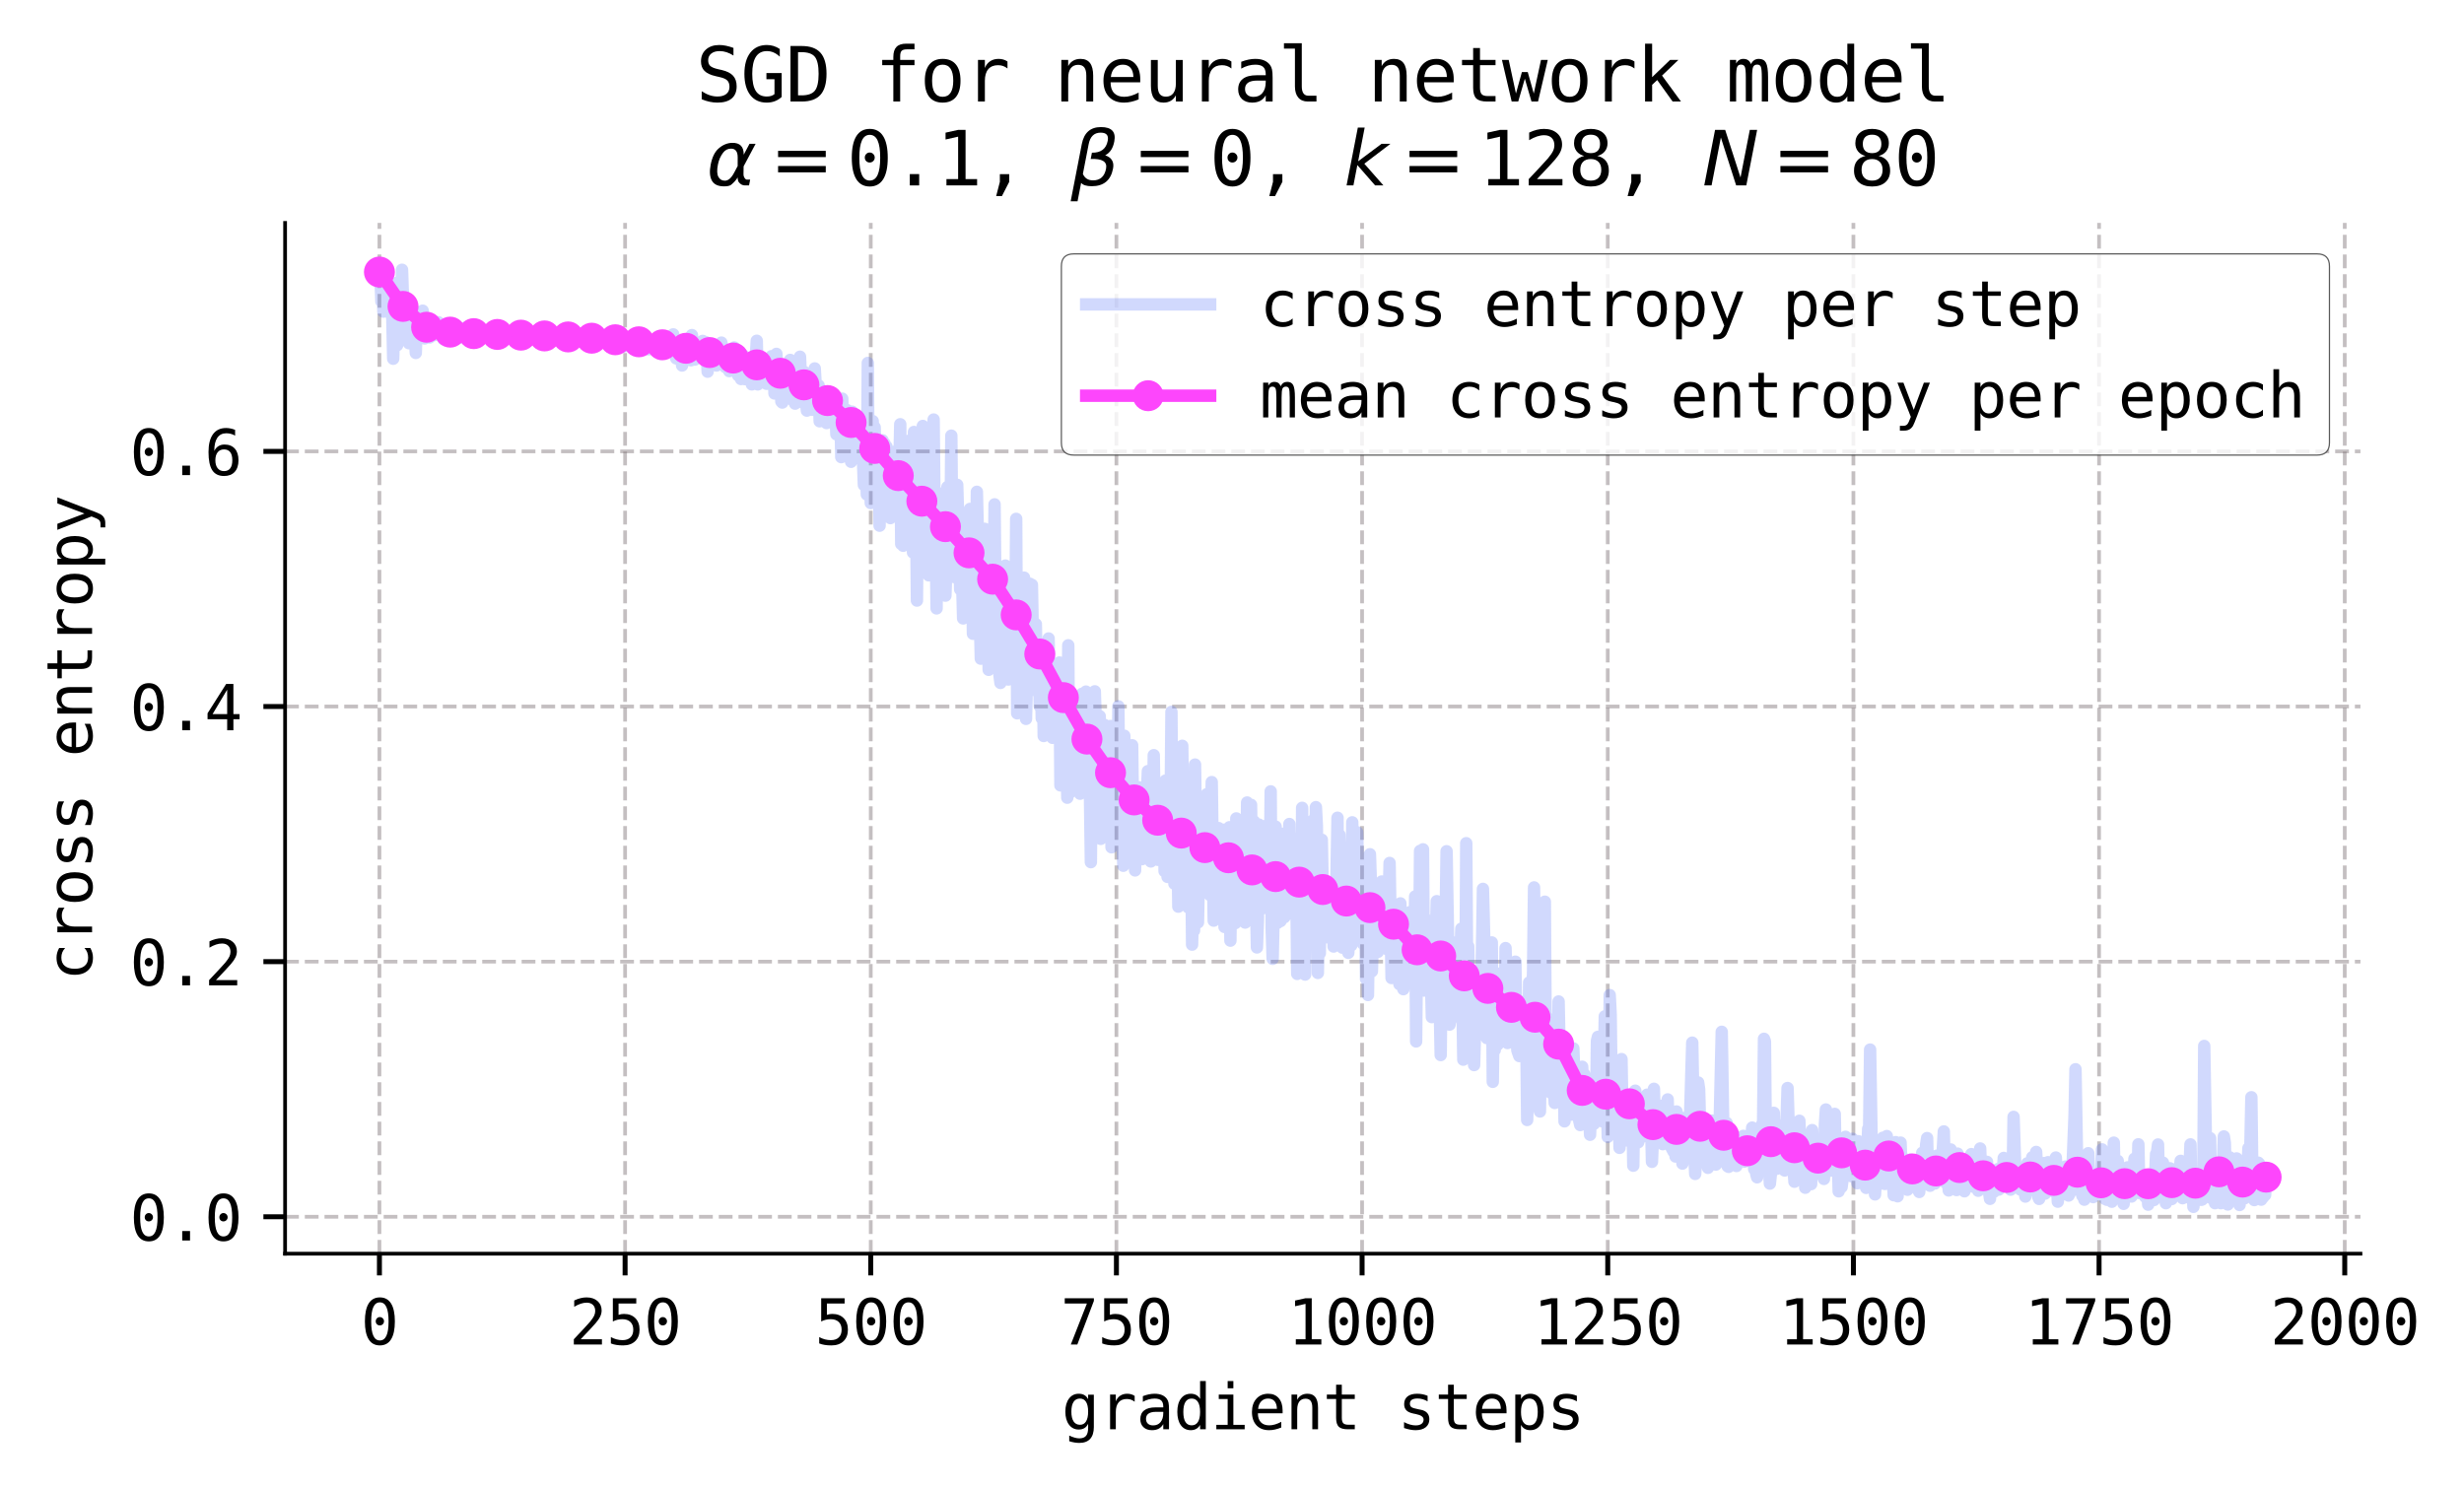 <?xml version="1.0" encoding="utf-8" standalone="no"?>
<!DOCTYPE svg PUBLIC "-//W3C//DTD SVG 1.1//EN"
  "http://www.w3.org/Graphics/SVG/1.1/DTD/svg11.dtd">
<svg xmlns:xlink="http://www.w3.org/1999/xlink" width="397.496pt" height="239.964pt" viewBox="0 0 397.496 239.964" xmlns="http://www.w3.org/2000/svg" version="1.1">
 <defs>
  <style type="text/css">*{stroke-linejoin: round; stroke-linecap: butt}</style>
 </defs>
 <g id="figure_1">
  <g id="patch_1">
   <path d="M 0 239.964 
L 397.496 239.964 
L 397.496 0 
L 0 0 
z
" style="fill: #ffffff"/>
  </g>
  <g id="axes_1">
   <g id="patch_2">
    <path d="M 45.992 202.286 
L 380.792 202.286 
L 380.792 35.965 
L 45.992 35.965 
z
" style="fill: #ffffff"/>
   </g>
   <g id="matplotlib.axis_1">
    <g id="xtick_1">
     <g id="line2d_1">
      <path d="M 61.21 202.286 
L 61.21 35.965 
" clip-path="url(#p15cfd98936)" style="fill: none; stroke-dasharray: 2.22,0.96; stroke-dashoffset: 0; stroke: #6c6066; stroke-opacity: 0.4; stroke-width: 0.6"/>
     </g>
     <g id="line2d_2">
      <defs>
       <path id="mbd7d6474f7" d="M 0 0 
L 0 3.5 
" style="stroke: #000000; stroke-width: 0.8"/>
      </defs>
      <g>
       <use xlink:href="#mbd7d6474f7" x="61.21" y="202.286" style="stroke: #000000; stroke-width: 0.8"/>
      </g>
     </g>
     <g id="text_1">
      <!-- 0 -->
      <g transform="translate(58.2 216.937) scale(0.1 -0.1)">
       <defs>
        <path id="DejaVuSansMono-30" d="M 1509 2344 
Q 1509 2516 1629 2641 
Q 1750 2766 1919 2766 
Q 2094 2766 2219 2641 
Q 2344 2516 2344 2344 
Q 2344 2169 2220 2047 
Q 2097 1925 1919 1925 
Q 1744 1925 1626 2044 
Q 1509 2163 1509 2344 
z
M 1925 4250 
Q 1484 4250 1267 3775 
Q 1050 3300 1050 2328 
Q 1050 1359 1267 884 
Q 1484 409 1925 409 
Q 2369 409 2586 884 
Q 2803 1359 2803 2328 
Q 2803 3300 2586 3775 
Q 2369 4250 1925 4250 
z
M 1925 4750 
Q 2672 4750 3055 4137 
Q 3438 3525 3438 2328 
Q 3438 1134 3055 521 
Q 2672 -91 1925 -91 
Q 1178 -91 797 521 
Q 416 1134 416 2328 
Q 416 3525 797 4137 
Q 1178 4750 1925 4750 
z
" transform="scale(0.016)"/>
       </defs>
       <use xlink:href="#DejaVuSansMono-30"/>
      </g>
     </g>
    </g>
    <g id="xtick_2">
     <g id="line2d_3">
      <path d="M 100.841 202.286 
L 100.841 35.965 
" clip-path="url(#p15cfd98936)" style="fill: none; stroke-dasharray: 2.22,0.96; stroke-dashoffset: 0; stroke: #6c6066; stroke-opacity: 0.4; stroke-width: 0.6"/>
     </g>
     <g id="line2d_4">
      <g>
       <use xlink:href="#mbd7d6474f7" x="100.841" y="202.286" style="stroke: #000000; stroke-width: 0.8"/>
      </g>
     </g>
     <g id="text_2">
      <!-- 250 -->
      <g transform="translate(91.811 216.937) scale(0.1 -0.1)">
       <defs>
        <path id="DejaVuSansMono-32" d="M 1166 531 
L 3309 531 
L 3309 0 
L 475 0 
L 475 531 
Q 1059 1147 1496 1619 
Q 1934 2091 2100 2284 
Q 2413 2666 2522 2902 
Q 2631 3138 2631 3384 
Q 2631 3775 2401 3997 
Q 2172 4219 1772 4219 
Q 1488 4219 1175 4116 
Q 863 4013 513 3803 
L 513 4441 
Q 834 4594 1145 4672 
Q 1456 4750 1759 4750 
Q 2444 4750 2861 4386 
Q 3278 4022 3278 3431 
Q 3278 3131 3139 2831 
Q 3000 2531 2688 2169 
Q 2513 1966 2180 1606 
Q 1847 1247 1166 531 
z
" transform="scale(0.016)"/>
        <path id="DejaVuSansMono-35" d="M 647 4666 
L 3009 4666 
L 3009 4134 
L 1222 4134 
L 1222 2988 
Q 1356 3038 1492 3061 
Q 1628 3084 1766 3084 
Q 2491 3084 2916 2656 
Q 3341 2228 3341 1497 
Q 3341 759 2895 334 
Q 2450 -91 1678 -91 
Q 1306 -91 998 -41 
Q 691 9 447 109 
L 447 750 
Q 734 594 1025 517 
Q 1316 441 1619 441 
Q 2141 441 2423 716 
Q 2706 991 2706 1497 
Q 2706 1997 2414 2275 
Q 2122 2553 1600 2553 
Q 1347 2553 1106 2495 
Q 866 2438 647 2322 
L 647 4666 
z
" transform="scale(0.016)"/>
       </defs>
       <use xlink:href="#DejaVuSansMono-32"/>
       <use xlink:href="#DejaVuSansMono-35" x="60.205"/>
       <use xlink:href="#DejaVuSansMono-30" x="120.41"/>
      </g>
     </g>
    </g>
    <g id="xtick_3">
     <g id="line2d_5">
      <path d="M 140.472 202.286 
L 140.472 35.965 
" clip-path="url(#p15cfd98936)" style="fill: none; stroke-dasharray: 2.22,0.96; stroke-dashoffset: 0; stroke: #6c6066; stroke-opacity: 0.4; stroke-width: 0.6"/>
     </g>
     <g id="line2d_6">
      <g>
       <use xlink:href="#mbd7d6474f7" x="140.472" y="202.286" style="stroke: #000000; stroke-width: 0.8"/>
      </g>
     </g>
     <g id="text_3">
      <!-- 500 -->
      <g transform="translate(131.441 216.937) scale(0.1 -0.1)">
       <use xlink:href="#DejaVuSansMono-35"/>
       <use xlink:href="#DejaVuSansMono-30" x="60.205"/>
       <use xlink:href="#DejaVuSansMono-30" x="120.41"/>
      </g>
     </g>
    </g>
    <g id="xtick_4">
     <g id="line2d_7">
      <path d="M 180.102 202.286 
L 180.102 35.965 
" clip-path="url(#p15cfd98936)" style="fill: none; stroke-dasharray: 2.22,0.96; stroke-dashoffset: 0; stroke: #6c6066; stroke-opacity: 0.4; stroke-width: 0.6"/>
     </g>
     <g id="line2d_8">
      <g>
       <use xlink:href="#mbd7d6474f7" x="180.102" y="202.286" style="stroke: #000000; stroke-width: 0.8"/>
      </g>
     </g>
     <g id="text_4">
      <!-- 750 -->
      <g transform="translate(171.072 216.937) scale(0.1 -0.1)">
       <defs>
        <path id="DejaVuSansMono-37" d="M 434 4666 
L 3372 4666 
L 3372 4397 
L 1703 0 
L 1044 0 
L 2669 4134 
L 434 4134 
L 434 4666 
z
" transform="scale(0.016)"/>
       </defs>
       <use xlink:href="#DejaVuSansMono-37"/>
       <use xlink:href="#DejaVuSansMono-35" x="60.205"/>
       <use xlink:href="#DejaVuSansMono-30" x="120.41"/>
      </g>
     </g>
    </g>
    <g id="xtick_5">
     <g id="line2d_9">
      <path d="M 219.733 202.286 
L 219.733 35.965 
" clip-path="url(#p15cfd98936)" style="fill: none; stroke-dasharray: 2.22,0.96; stroke-dashoffset: 0; stroke: #6c6066; stroke-opacity: 0.4; stroke-width: 0.6"/>
     </g>
     <g id="line2d_10">
      <g>
       <use xlink:href="#mbd7d6474f7" x="219.733" y="202.286" style="stroke: #000000; stroke-width: 0.8"/>
      </g>
     </g>
     <g id="text_5">
      <!-- 1000 -->
      <g transform="translate(207.692 216.937) scale(0.1 -0.1)">
       <defs>
        <path id="DejaVuSansMono-31" d="M 844 531 
L 1825 531 
L 1825 4097 
L 769 3859 
L 769 4434 
L 1819 4666 
L 2450 4666 
L 2450 531 
L 3419 531 
L 3419 0 
L 844 0 
L 844 531 
z
" transform="scale(0.016)"/>
       </defs>
       <use xlink:href="#DejaVuSansMono-31"/>
       <use xlink:href="#DejaVuSansMono-30" x="60.205"/>
       <use xlink:href="#DejaVuSansMono-30" x="120.41"/>
       <use xlink:href="#DejaVuSansMono-30" x="180.615"/>
      </g>
     </g>
    </g>
    <g id="xtick_6">
     <g id="line2d_11">
      <path d="M 259.364 202.286 
L 259.364 35.965 
" clip-path="url(#p15cfd98936)" style="fill: none; stroke-dasharray: 2.22,0.96; stroke-dashoffset: 0; stroke: #6c6066; stroke-opacity: 0.4; stroke-width: 0.6"/>
     </g>
     <g id="line2d_12">
      <g>
       <use xlink:href="#mbd7d6474f7" x="259.364" y="202.286" style="stroke: #000000; stroke-width: 0.8"/>
      </g>
     </g>
     <g id="text_6">
      <!-- 1250 -->
      <g transform="translate(247.323 216.937) scale(0.1 -0.1)">
       <use xlink:href="#DejaVuSansMono-31"/>
       <use xlink:href="#DejaVuSansMono-32" x="60.205"/>
       <use xlink:href="#DejaVuSansMono-35" x="120.41"/>
       <use xlink:href="#DejaVuSansMono-30" x="180.615"/>
      </g>
     </g>
    </g>
    <g id="xtick_7">
     <g id="line2d_13">
      <path d="M 298.994 202.286 
L 298.994 35.965 
" clip-path="url(#p15cfd98936)" style="fill: none; stroke-dasharray: 2.22,0.96; stroke-dashoffset: 0; stroke: #6c6066; stroke-opacity: 0.4; stroke-width: 0.6"/>
     </g>
     <g id="line2d_14">
      <g>
       <use xlink:href="#mbd7d6474f7" x="298.994" y="202.286" style="stroke: #000000; stroke-width: 0.8"/>
      </g>
     </g>
     <g id="text_7">
      <!-- 1500 -->
      <g transform="translate(286.954 216.937) scale(0.1 -0.1)">
       <use xlink:href="#DejaVuSansMono-31"/>
       <use xlink:href="#DejaVuSansMono-35" x="60.205"/>
       <use xlink:href="#DejaVuSansMono-30" x="120.41"/>
       <use xlink:href="#DejaVuSansMono-30" x="180.615"/>
      </g>
     </g>
    </g>
    <g id="xtick_8">
     <g id="line2d_15">
      <path d="M 338.625 202.286 
L 338.625 35.965 
" clip-path="url(#p15cfd98936)" style="fill: none; stroke-dasharray: 2.22,0.96; stroke-dashoffset: 0; stroke: #6c6066; stroke-opacity: 0.4; stroke-width: 0.6"/>
     </g>
     <g id="line2d_16">
      <g>
       <use xlink:href="#mbd7d6474f7" x="338.625" y="202.286" style="stroke: #000000; stroke-width: 0.8"/>
      </g>
     </g>
     <g id="text_8">
      <!-- 1750 -->
      <g transform="translate(326.585 216.937) scale(0.1 -0.1)">
       <use xlink:href="#DejaVuSansMono-31"/>
       <use xlink:href="#DejaVuSansMono-37" x="60.205"/>
       <use xlink:href="#DejaVuSansMono-35" x="120.41"/>
       <use xlink:href="#DejaVuSansMono-30" x="180.615"/>
      </g>
     </g>
    </g>
    <g id="xtick_9">
     <g id="line2d_17">
      <path d="M 378.256 202.286 
L 378.256 35.965 
" clip-path="url(#p15cfd98936)" style="fill: none; stroke-dasharray: 2.22,0.96; stroke-dashoffset: 0; stroke: #6c6066; stroke-opacity: 0.4; stroke-width: 0.6"/>
     </g>
     <g id="line2d_18">
      <g>
       <use xlink:href="#mbd7d6474f7" x="378.256" y="202.286" style="stroke: #000000; stroke-width: 0.8"/>
      </g>
     </g>
     <g id="text_9">
      <!-- 2000 -->
      <g transform="translate(366.215 216.937) scale(0.1 -0.1)">
       <use xlink:href="#DejaVuSansMono-32"/>
       <use xlink:href="#DejaVuSansMono-30" x="60.205"/>
       <use xlink:href="#DejaVuSansMono-30" x="120.41"/>
       <use xlink:href="#DejaVuSansMono-30" x="180.615"/>
      </g>
     </g>
    </g>
    <g id="text_10">
     <!-- gradient steps -->
     <g transform="translate(171.25 230.615) scale(0.1 -0.1)">
      <defs>
       <path id="DejaVuSansMono-67" d="M 2681 1778 
Q 2681 2425 2470 2761 
Q 2259 3097 1856 3097 
Q 1434 3097 1212 2761 
Q 991 2425 991 1778 
Q 991 1131 1214 792 
Q 1438 453 1863 453 
Q 2259 453 2470 793 
Q 2681 1134 2681 1778 
z
M 3256 225 
Q 3256 -563 2884 -969 
Q 2513 -1375 1791 -1375 
Q 1553 -1375 1293 -1331 
Q 1034 -1288 775 -1203 
L 775 -634 
Q 1081 -778 1331 -847 
Q 1581 -916 1791 -916 
Q 2256 -916 2468 -662 
Q 2681 -409 2681 141 
L 2681 166 
L 2681 556 
Q 2544 263 2306 119 
Q 2069 -25 1728 -25 
Q 1116 -25 750 465 
Q 384 956 384 1778 
Q 384 2603 750 3093 
Q 1116 3584 1728 3584 
Q 2066 3584 2300 3450 
Q 2534 3316 2681 3034 
L 2681 3488 
L 3256 3488 
L 3256 225 
z
" transform="scale(0.016)"/>
       <path id="DejaVuSansMono-72" d="M 3609 2778 
Q 3425 2922 3234 2987 
Q 3044 3053 2816 3053 
Q 2278 3053 1993 2715 
Q 1709 2378 1709 1741 
L 1709 0 
L 1131 0 
L 1131 3500 
L 1709 3500 
L 1709 2816 
Q 1853 3188 2151 3386 
Q 2450 3584 2859 3584 
Q 3072 3584 3256 3531 
Q 3441 3478 3609 3366 
L 3609 2778 
z
" transform="scale(0.016)"/>
       <path id="DejaVuSansMono-61" d="M 2194 1759 
L 2003 1759 
Q 1500 1759 1245 1582 
Q 991 1406 991 1056 
Q 991 741 1181 566 
Q 1372 391 1709 391 
Q 2184 391 2456 720 
Q 2728 1050 2731 1631 
L 2731 1759 
L 2194 1759 
z
M 3309 1997 
L 3309 0 
L 2731 0 
L 2731 519 
Q 2547 206 2267 57 
Q 1988 -91 1588 -91 
Q 1053 -91 734 211 
Q 416 513 416 1019 
Q 416 1603 808 1906 
Q 1200 2209 1959 2209 
L 2731 2209 
L 2731 2300 
Q 2728 2719 2518 2908 
Q 2309 3097 1850 3097 
Q 1556 3097 1256 3012 
Q 956 2928 672 2766 
L 672 3341 
Q 991 3463 1283 3523 
Q 1575 3584 1850 3584 
Q 2284 3584 2592 3456 
Q 2900 3328 3091 3072 
Q 3209 2916 3259 2686 
Q 3309 2456 3309 1997 
z
" transform="scale(0.016)"/>
       <path id="DejaVuSansMono-64" d="M 2681 3053 
L 2681 4863 
L 3256 4863 
L 3256 0 
L 2681 0 
L 2681 441 
Q 2538 181 2298 45 
Q 2059 -91 1747 -91 
Q 1113 -91 748 401 
Q 384 894 384 1759 
Q 384 2613 750 3098 
Q 1116 3584 1747 3584 
Q 2063 3584 2303 3448 
Q 2544 3313 2681 3053 
z
M 991 1747 
Q 991 1078 1203 737 
Q 1416 397 1831 397 
Q 2247 397 2464 740 
Q 2681 1084 2681 1747 
Q 2681 2413 2464 2755 
Q 2247 3097 1831 3097 
Q 1416 3097 1203 2756 
Q 991 2416 991 1747 
z
" transform="scale(0.016)"/>
       <path id="DejaVuSansMono-69" d="M 800 3500 
L 2272 3500 
L 2272 447 
L 3413 447 
L 3413 0 
L 556 0 
L 556 447 
L 1697 447 
L 1697 3053 
L 800 3053 
L 800 3500 
z
M 1697 4863 
L 2272 4863 
L 2272 4134 
L 1697 4134 
L 1697 4863 
z
" transform="scale(0.016)"/>
       <path id="DejaVuSansMono-65" d="M 3475 1894 
L 3475 1613 
L 984 1613 
L 984 1594 
Q 984 1022 1282 709 
Q 1581 397 2125 397 
Q 2400 397 2700 484 
Q 3000 572 3341 750 
L 3341 178 
Q 3013 44 2708 -23 
Q 2403 -91 2119 -91 
Q 1303 -91 843 398 
Q 384 888 384 1747 
Q 384 2584 834 3084 
Q 1284 3584 2034 3584 
Q 2703 3584 3089 3131 
Q 3475 2678 3475 1894 
z
M 2900 2063 
Q 2888 2569 2661 2833 
Q 2434 3097 2009 3097 
Q 1594 3097 1325 2822 
Q 1056 2547 1006 2059 
L 2900 2063 
z
" transform="scale(0.016)"/>
       <path id="DejaVuSansMono-6e" d="M 3284 2169 
L 3284 0 
L 2706 0 
L 2706 2169 
Q 2706 2641 2540 2862 
Q 2375 3084 2022 3084 
Q 1619 3084 1401 2798 
Q 1184 2513 1184 1978 
L 1184 0 
L 609 0 
L 609 3500 
L 1184 3500 
L 1184 2975 
Q 1338 3275 1600 3429 
Q 1863 3584 2222 3584 
Q 2756 3584 3020 3232 
Q 3284 2881 3284 2169 
z
" transform="scale(0.016)"/>
       <path id="DejaVuSansMono-74" d="M 1919 4494 
L 1919 3500 
L 3225 3500 
L 3225 3053 
L 1919 3053 
L 1919 1153 
Q 1919 766 2066 612 
Q 2213 459 2578 459 
L 3225 459 
L 3225 0 
L 2522 0 
Q 1875 0 1609 259 
Q 1344 519 1344 1153 
L 1344 3053 
L 409 3053 
L 409 3500 
L 1344 3500 
L 1344 4494 
L 1919 4494 
z
" transform="scale(0.016)"/>
       <path id="DejaVuSansMono-20" transform="scale(0.016)"/>
       <path id="DejaVuSansMono-73" d="M 3041 3378 
L 3041 2816 
Q 2794 2959 2544 3031 
Q 2294 3103 2034 3103 
Q 1644 3103 1451 2976 
Q 1259 2850 1259 2591 
Q 1259 2356 1403 2240 
Q 1547 2125 2119 2016 
L 2350 1972 
Q 2778 1891 2998 1647 
Q 3219 1403 3219 1013 
Q 3219 494 2850 201 
Q 2481 -91 1825 -91 
Q 1566 -91 1281 -36 
Q 997 19 666 128 
L 666 722 
Q 988 556 1281 473 
Q 1575 391 1838 391 
Q 2219 391 2428 545 
Q 2638 700 2638 978 
Q 2638 1378 1872 1531 
L 1847 1538 
L 1631 1581 
Q 1134 1678 906 1908 
Q 678 2138 678 2534 
Q 678 3038 1018 3311 
Q 1359 3584 1991 3584 
Q 2272 3584 2531 3532 
Q 2791 3481 3041 3378 
z
" transform="scale(0.016)"/>
       <path id="DejaVuSansMono-70" d="M 1172 441 
L 1172 -1331 
L 594 -1331 
L 594 3500 
L 1172 3500 
L 1172 3053 
Q 1316 3313 1555 3448 
Q 1794 3584 2106 3584 
Q 2741 3584 3102 3093 
Q 3463 2603 3463 1734 
Q 3463 881 3100 395 
Q 2738 -91 2106 -91 
Q 1788 -91 1548 45 
Q 1309 181 1172 441 
z
M 2859 1747 
Q 2859 2416 2648 2756 
Q 2438 3097 2022 3097 
Q 1603 3097 1387 2755 
Q 1172 2413 1172 1747 
Q 1172 1084 1387 740 
Q 1603 397 2022 397 
Q 2438 397 2648 737 
Q 2859 1078 2859 1747 
z
" transform="scale(0.016)"/>
      </defs>
      <use xlink:href="#DejaVuSansMono-67"/>
      <use xlink:href="#DejaVuSansMono-72" x="60.205"/>
      <use xlink:href="#DejaVuSansMono-61" x="120.41"/>
      <use xlink:href="#DejaVuSansMono-64" x="180.615"/>
      <use xlink:href="#DejaVuSansMono-69" x="240.82"/>
      <use xlink:href="#DejaVuSansMono-65" x="301.025"/>
      <use xlink:href="#DejaVuSansMono-6e" x="361.23"/>
      <use xlink:href="#DejaVuSansMono-74" x="421.436"/>
      <use xlink:href="#DejaVuSansMono-20" x="481.641"/>
      <use xlink:href="#DejaVuSansMono-73" x="541.846"/>
      <use xlink:href="#DejaVuSansMono-74" x="602.051"/>
      <use xlink:href="#DejaVuSansMono-65" x="662.256"/>
      <use xlink:href="#DejaVuSansMono-70" x="722.461"/>
      <use xlink:href="#DejaVuSansMono-73" x="782.666"/>
     </g>
    </g>
   </g>
   <g id="matplotlib.axis_2">
    <g id="ytick_1">
     <g id="line2d_19">
      <path d="M 45.992 196.328 
L 380.792 196.328 
" clip-path="url(#p15cfd98936)" style="fill: none; stroke-dasharray: 2.22,0.96; stroke-dashoffset: 0; stroke: #6c6066; stroke-opacity: 0.4; stroke-width: 0.6"/>
     </g>
     <g id="line2d_20">
      <defs>
       <path id="me61e787022" d="M 0 0 
L -3.5 0 
" style="stroke: #000000; stroke-width: 0.8"/>
      </defs>
      <g>
       <use xlink:href="#me61e787022" x="45.992" y="196.328" style="stroke: #000000; stroke-width: 0.8"/>
      </g>
     </g>
     <g id="text_11">
      <!-- 0.0 -->
      <g transform="translate(20.931 200.154) scale(0.1 -0.1)">
       <defs>
        <path id="DejaVuSansMono-2e" d="M 1528 953 
L 2316 953 
L 2316 0 
L 1528 0 
L 1528 953 
z
" transform="scale(0.016)"/>
       </defs>
       <use xlink:href="#DejaVuSansMono-30"/>
       <use xlink:href="#DejaVuSansMono-2e" x="60.205"/>
       <use xlink:href="#DejaVuSansMono-30" x="120.41"/>
      </g>
     </g>
    </g>
    <g id="ytick_2">
     <g id="line2d_21">
      <path d="M 45.992 155.163 
L 380.792 155.163 
" clip-path="url(#p15cfd98936)" style="fill: none; stroke-dasharray: 2.22,0.96; stroke-dashoffset: 0; stroke: #6c6066; stroke-opacity: 0.4; stroke-width: 0.6"/>
     </g>
     <g id="line2d_22">
      <g>
       <use xlink:href="#me61e787022" x="45.992" y="155.163" style="stroke: #000000; stroke-width: 0.8"/>
      </g>
     </g>
     <g id="text_12">
      <!-- 0.2 -->
      <g transform="translate(20.931 158.989) scale(0.1 -0.1)">
       <use xlink:href="#DejaVuSansMono-30"/>
       <use xlink:href="#DejaVuSansMono-2e" x="60.205"/>
       <use xlink:href="#DejaVuSansMono-32" x="120.41"/>
      </g>
     </g>
    </g>
    <g id="ytick_3">
     <g id="line2d_23">
      <path d="M 45.992 113.998 
L 380.792 113.998 
" clip-path="url(#p15cfd98936)" style="fill: none; stroke-dasharray: 2.22,0.96; stroke-dashoffset: 0; stroke: #6c6066; stroke-opacity: 0.4; stroke-width: 0.6"/>
     </g>
     <g id="line2d_24">
      <g>
       <use xlink:href="#me61e787022" x="45.992" y="113.998" style="stroke: #000000; stroke-width: 0.8"/>
      </g>
     </g>
     <g id="text_13">
      <!-- 0.4 -->
      <g transform="translate(20.931 117.824) scale(0.1 -0.1)">
       <defs>
        <path id="DejaVuSansMono-34" d="M 2297 4091 
L 825 1625 
L 2297 1625 
L 2297 4091 
z
M 2194 4666 
L 2925 4666 
L 2925 1625 
L 3547 1625 
L 3547 1113 
L 2925 1113 
L 2925 0 
L 2297 0 
L 2297 1113 
L 319 1113 
L 319 1709 
L 2194 4666 
z
" transform="scale(0.016)"/>
       </defs>
       <use xlink:href="#DejaVuSansMono-30"/>
       <use xlink:href="#DejaVuSansMono-2e" x="60.205"/>
       <use xlink:href="#DejaVuSansMono-34" x="120.41"/>
      </g>
     </g>
    </g>
    <g id="ytick_4">
     <g id="line2d_25">
      <path d="M 45.992 72.833 
L 380.792 72.833 
" clip-path="url(#p15cfd98936)" style="fill: none; stroke-dasharray: 2.22,0.96; stroke-dashoffset: 0; stroke: #6c6066; stroke-opacity: 0.4; stroke-width: 0.6"/>
     </g>
     <g id="line2d_26">
      <g>
       <use xlink:href="#me61e787022" x="45.992" y="72.833" style="stroke: #000000; stroke-width: 0.8"/>
      </g>
     </g>
     <g id="text_14">
      <!-- 0.6 -->
      <g transform="translate(20.931 76.659) scale(0.1 -0.1)">
       <defs>
        <path id="DejaVuSansMono-36" d="M 3097 4563 
L 3097 3981 
Q 2900 4097 2678 4158 
Q 2456 4219 2216 4219 
Q 1616 4219 1306 3767 
Q 997 3316 997 2438 
Q 1147 2750 1412 2917 
Q 1678 3084 2022 3084 
Q 2697 3084 3067 2670 
Q 3438 2256 3438 1497 
Q 3438 741 3056 325 
Q 2675 -91 1984 -91 
Q 1172 -91 794 492 
Q 416 1075 416 2328 
Q 416 3509 870 4129 
Q 1325 4750 2188 4750 
Q 2419 4750 2650 4701 
Q 2881 4653 3097 4563 
z
M 1972 2591 
Q 1569 2591 1337 2300 
Q 1106 2009 1106 1497 
Q 1106 984 1337 693 
Q 1569 403 1972 403 
Q 2391 403 2603 679 
Q 2816 956 2816 1497 
Q 2816 2041 2603 2316 
Q 2391 2591 1972 2591 
z
" transform="scale(0.016)"/>
       </defs>
       <use xlink:href="#DejaVuSansMono-30"/>
       <use xlink:href="#DejaVuSansMono-2e" x="60.205"/>
       <use xlink:href="#DejaVuSansMono-36" x="120.41"/>
      </g>
     </g>
    </g>
    <g id="text_15">
     <!-- cross entropy -->
     <g transform="translate(14.852 158.258) rotate(-90) scale(0.1 -0.1)">
      <defs>
       <path id="DejaVuSansMono-63" d="M 3316 178 
Q 3084 44 2839 -23 
Q 2594 -91 2338 -91 
Q 1525 -91 1067 396 
Q 609 884 609 1747 
Q 609 2609 1067 3096 
Q 1525 3584 2338 3584 
Q 2591 3584 2831 3518 
Q 3072 3453 3316 3316 
L 3316 2713 
Q 3088 2916 2858 3006 
Q 2628 3097 2338 3097 
Q 1797 3097 1506 2747 
Q 1216 2397 1216 1747 
Q 1216 1100 1508 748 
Q 1800 397 2338 397 
Q 2638 397 2875 489 
Q 3113 581 3316 775 
L 3316 178 
z
" transform="scale(0.016)"/>
       <path id="DejaVuSansMono-6f" d="M 1925 3097 
Q 1488 3097 1263 2756 
Q 1038 2416 1038 1747 
Q 1038 1081 1263 739 
Q 1488 397 1925 397 
Q 2366 397 2591 739 
Q 2816 1081 2816 1747 
Q 2816 2416 2591 2756 
Q 2366 3097 1925 3097 
z
M 1925 3584 
Q 2653 3584 3039 3112 
Q 3425 2641 3425 1747 
Q 3425 850 3040 379 
Q 2656 -91 1925 -91 
Q 1197 -91 812 379 
Q 428 850 428 1747 
Q 428 2641 812 3112 
Q 1197 3584 1925 3584 
z
" transform="scale(0.016)"/>
       <path id="DejaVuSansMono-79" d="M 2681 1125 
Q 2538 759 2316 163 
Q 2006 -663 1900 -844 
Q 1756 -1088 1540 -1209 
Q 1325 -1331 1038 -1331 
L 575 -1331 
L 575 -850 
L 916 -850 
Q 1169 -850 1312 -703 
Q 1456 -556 1678 56 
L 325 3500 
L 934 3500 
L 1972 763 
L 2994 3500 
L 3603 3500 
L 2681 1125 
z
" transform="scale(0.016)"/>
      </defs>
      <use xlink:href="#DejaVuSansMono-63"/>
      <use xlink:href="#DejaVuSansMono-72" x="60.205"/>
      <use xlink:href="#DejaVuSansMono-6f" x="120.41"/>
      <use xlink:href="#DejaVuSansMono-73" x="180.615"/>
      <use xlink:href="#DejaVuSansMono-73" x="240.82"/>
      <use xlink:href="#DejaVuSansMono-20" x="301.025"/>
      <use xlink:href="#DejaVuSansMono-65" x="361.23"/>
      <use xlink:href="#DejaVuSansMono-6e" x="421.436"/>
      <use xlink:href="#DejaVuSansMono-74" x="481.641"/>
      <use xlink:href="#DejaVuSansMono-72" x="541.846"/>
      <use xlink:href="#DejaVuSansMono-6f" x="602.051"/>
      <use xlink:href="#DejaVuSansMono-70" x="662.256"/>
      <use xlink:href="#DejaVuSansMono-79" x="722.461"/>
     </g>
    </g>
   </g>
   <g id="line2d_27">
    <path d="M 61.21 43.893 
L 61.369 44.537 
L 61.527 48.64 
L 61.686 43.846 
L 61.844 50.281 
L 62.003 49.766 
L 62.162 46.117 
L 62.32 48.879 
L 62.637 49.432 
L 62.796 50.447 
L 62.954 49.329 
L 63.113 46.939 
L 63.271 50.529 
L 63.43 57.885 
L 63.747 46.759 
L 63.905 48.361 
L 64.064 55.704 
L 64.222 45.535 
L 64.381 54.789 
L 64.539 51.256 
L 64.698 52.887 
L 64.856 43.526 
L 65.173 52.818 
L 65.332 48.018 
L 65.49 53.885 
L 65.649 52.766 
L 65.808 49.583 
L 65.966 55.377 
L 66.125 50.529 
L 66.442 54.065 
L 66.6 50.32 
L 66.759 55.289 
L 66.917 54.05 
L 67.076 56.949 
L 67.234 51.346 
L 67.551 53 
L 67.71 51.804 
L 68.027 54.401 
L 68.185 50.129 
L 68.344 53.935 
L 68.502 54.604 
L 68.819 52.884 
L 68.978 54.212 
L 69.137 52.388 
L 69.295 54.458 
L 69.454 53.852 
L 69.612 54.226 
L 69.771 53.833 
L 69.929 54.064 
L 70.088 54.066 
L 70.246 52.989 
L 70.405 52.837 
L 70.563 53.902 
L 70.722 51.993 
L 71.039 53.906 
L 71.197 53.22 
L 71.356 53.688 
L 71.514 54.704 
L 71.673 52.465 
L 71.831 53.61 
L 71.99 53.113 
L 72.148 54.162 
L 72.307 54.046 
L 72.624 53.505 
L 72.783 54.558 
L 72.941 54.286 
L 73.1 54.357 
L 73.258 54.265 
L 73.417 53.736 
L 73.575 52.521 
L 73.734 54.231 
L 73.892 53.498 
L 74.051 54.524 
L 74.209 53.683 
L 74.368 54.423 
L 74.526 53.761 
L 74.685 54.076 
L 74.843 53.391 
L 75.002 54.07 
L 75.16 52.85 
L 75.477 53.948 
L 75.636 53.488 
L 75.794 53.498 
L 76.112 54.503 
L 76.27 53.368 
L 76.587 53.858 
L 76.904 53.942 
L 77.063 53.826 
L 77.38 54.216 
L 77.538 53.839 
L 77.697 54.525 
L 77.855 53.831 
L 78.014 54.088 
L 78.331 53.737 
L 78.489 53.849 
L 78.648 54.259 
L 78.806 53.823 
L 78.965 53.807 
L 79.123 53.617 
L 79.282 53.981 
L 79.44 53.698 
L 79.599 54.121 
L 80.075 53.938 
L 80.233 54.157 
L 80.392 53.827 
L 80.55 53.907 
L 80.709 54.266 
L 81.026 54.071 
L 81.184 54.263 
L 81.66 53.988 
L 81.818 53.892 
L 81.977 53.96 
L 82.135 54.197 
L 82.294 54.088 
L 82.452 54.259 
L 82.769 53.914 
L 82.928 54.136 
L 83.087 53.814 
L 83.245 54.252 
L 83.404 54.036 
L 83.562 54.279 
L 83.879 53.969 
L 84.038 54.158 
L 84.196 54.005 
L 84.513 54.14 
L 84.672 53.979 
L 84.989 54.154 
L 85.147 54.282 
L 85.306 53.872 
L 85.464 54.285 
L 85.623 54.291 
L 85.781 54.139 
L 86.098 54.202 
L 86.257 54.082 
L 86.415 54.497 
L 86.733 54.112 
L 87.05 54.52 
L 87.208 54.621 
L 87.525 54 
L 87.684 54.2 
L 87.842 54.205 
L 88.001 53.938 
L 88.159 54.32 
L 88.476 54.439 
L 88.635 54.673 
L 88.793 53.743 
L 88.952 54.02 
L 89.11 54.046 
L 89.269 54.619 
L 89.744 54.82 
L 89.903 53.888 
L 90.22 54.358 
L 90.379 53.939 
L 90.696 54.855 
L 90.854 54.264 
L 91.171 54.79 
L 91.33 54.253 
L 91.488 54.793 
L 91.647 54.017 
L 91.805 54.875 
L 91.964 54.477 
L 92.122 54.766 
L 92.281 54.059 
L 92.439 55.005 
L 92.598 54.199 
L 92.915 54.553 
L 93.073 54.126 
L 93.232 54.045 
L 93.39 54.703 
L 93.708 54.291 
L 93.866 54.952 
L 94.025 54.094 
L 94.183 55.081 
L 94.342 54.062 
L 94.659 54.689 
L 94.817 54.296 
L 94.976 55.116 
L 95.451 55.002 
L 95.61 55.643 
L 95.768 54.943 
L 95.927 54.921 
L 96.085 55.098 
L 96.244 54.127 
L 96.402 54.951 
L 96.561 54.656 
L 96.719 54.849 
L 96.878 53.913 
L 97.037 54.804 
L 97.195 54.099 
L 97.512 54.729 
L 97.671 54.676 
L 97.829 55.053 
L 97.988 54.607 
L 98.305 55.424 
L 98.463 54.592 
L 98.622 54.658 
L 98.78 55.047 
L 98.939 54.734 
L 99.097 55.375 
L 99.256 55.215 
L 99.414 55.452 
L 99.573 54.258 
L 99.731 55.316 
L 99.89 55.09 
L 100.048 55.224 
L 100.207 54.821 
L 100.365 55.743 
L 100.524 54.71 
L 100.683 55.881 
L 100.841 55.016 
L 101 55.624 
L 101.317 55.501 
L 101.475 54.942 
L 101.634 55.818 
L 101.792 55.535 
L 101.951 54.567 
L 102.109 54.771 
L 102.268 55.184 
L 102.426 54.956 
L 102.585 55.304 
L 102.743 54.077 
L 103.06 55.386 
L 103.377 53.853 
L 103.536 55.645 
L 103.694 55.685 
L 103.853 56.08 
L 104.012 56.105 
L 104.329 54.582 
L 104.487 54.994 
L 104.646 56.363 
L 104.963 54.882 
L 105.121 55.06 
L 105.438 56.335 
L 105.597 55.333 
L 105.755 56.237 
L 105.914 56.151 
L 106.072 55.381 
L 106.231 56.391 
L 106.389 56.173 
L 106.548 57.087 
L 106.706 54.996 
L 106.865 56.469 
L 107.023 54.932 
L 107.182 55.42 
L 107.34 55.474 
L 107.499 56.837 
L 107.658 55.741 
L 107.816 55.747 
L 107.975 55.262 
L 108.133 55.606 
L 108.292 56.271 
L 108.45 55.995 
L 108.609 53.95 
L 108.767 55.609 
L 108.926 55.862 
L 109.084 57.819 
L 109.243 57.863 
L 109.718 55.089 
L 109.877 56.058 
L 110.035 58.974 
L 110.194 56.446 
L 110.352 58.046 
L 110.511 55.77 
L 110.669 56.447 
L 110.828 57.984 
L 110.987 57.049 
L 111.145 57.988 
L 111.304 57.019 
L 111.462 58.135 
L 111.621 54.064 
L 111.779 56.038 
L 111.938 56.192 
L 112.096 58.018 
L 112.255 57.387 
L 112.413 56.257 
L 112.572 57.67 
L 112.73 56.578 
L 112.889 56.558 
L 113.047 57.603 
L 113.206 57.541 
L 113.364 55.004 
L 113.523 57.502 
L 113.681 56.969 
L 113.84 55.198 
L 113.998 56.408 
L 114.157 59.973 
L 114.315 56.472 
L 114.474 55.615 
L 114.633 56.371 
L 114.791 57.686 
L 114.95 56.664 
L 115.108 56.693 
L 115.267 57.14 
L 115.584 58.975 
L 115.742 58.047 
L 115.901 58.009 
L 116.059 56.496 
L 116.218 58.381 
L 116.376 55.281 
L 116.535 56.506 
L 116.693 56.752 
L 117.01 59.225 
L 117.169 57.007 
L 117.327 57.168 
L 117.644 59.881 
L 117.803 58.566 
L 117.962 59.647 
L 118.12 58.319 
L 118.279 59.414 
L 118.437 56.063 
L 118.754 57.342 
L 118.913 57.347 
L 119.071 60.564 
L 119.23 60.083 
L 119.388 56.845 
L 119.547 61.16 
L 119.705 58.211 
L 119.864 59.12 
L 120.022 57.426 
L 120.181 61.173 
L 120.339 60.472 
L 120.498 60.845 
L 120.656 58.003 
L 120.815 59.199 
L 120.973 58.595 
L 121.132 59.339 
L 121.29 62.023 
L 121.449 61.003 
L 121.608 58.606 
L 121.766 60.313 
L 122.083 54.981 
L 122.242 62.026 
L 122.4 59.605 
L 122.717 61.697 
L 122.876 61.469 
L 123.034 58.737 
L 123.193 60.673 
L 123.351 61.111 
L 123.51 58.604 
L 123.668 61.923 
L 123.827 61.472 
L 123.985 57.904 
L 124.144 58.387 
L 124.302 60.564 
L 124.461 57.475 
L 124.778 59.182 
L 124.937 63.484 
L 125.254 57.097 
L 125.412 61.295 
L 125.571 60.335 
L 125.729 61.838 
L 125.888 60.886 
L 126.046 64.785 
L 126.205 64.954 
L 126.363 64.064 
L 126.522 61.033 
L 126.68 61.842 
L 126.839 63.932 
L 126.997 64.23 
L 127.156 63.197 
L 127.314 58.432 
L 127.473 58.071 
L 127.79 64.494 
L 127.948 58.76 
L 128.107 63.67 
L 128.265 65.127 
L 129.058 57.555 
L 129.375 64.897 
L 129.534 64.808 
L 129.692 59.981 
L 130.009 64.302 
L 130.168 66.25 
L 130.485 63.807 
L 130.643 64.903 
L 130.802 64.971 
L 130.96 66.116 
L 131.119 65.34 
L 131.277 63.478 
L 131.436 59.445 
L 131.753 64.867 
L 131.912 62.145 
L 132.07 62.209 
L 132.229 67.974 
L 132.546 63.229 
L 132.704 65.356 
L 133.021 64.3 
L 133.338 68.263 
L 133.497 67.707 
L 133.655 63.949 
L 133.972 66.821 
L 134.131 65.127 
L 134.289 65.383 
L 134.606 67.248 
L 134.765 65.996 
L 134.923 70.07 
L 135.082 66.362 
L 135.24 66.372 
L 135.399 68.845 
L 135.558 65.894 
L 135.716 73.759 
L 135.875 64.325 
L 136.033 72.249 
L 136.35 66.477 
L 136.509 71.199 
L 136.667 66.174 
L 136.826 70.293 
L 136.984 70.886 
L 137.301 74.511 
L 137.46 66.424 
L 137.777 72.327 
L 137.935 67.751 
L 138.094 72.29 
L 138.252 68.254 
L 138.411 73.176 
L 138.569 73.039 
L 138.728 73.973 
L 138.887 70.498 
L 139.045 69.77 
L 139.362 78.246 
L 139.521 77.299 
L 139.679 74.353 
L 139.838 79.786 
L 139.996 58.559 
L 140.155 79.689 
L 140.313 71.93 
L 140.472 81.166 
L 140.789 67.941 
L 140.947 74.675 
L 141.106 68.941 
L 141.264 75.326 
L 141.423 74.322 
L 141.581 74.199 
L 141.74 72.659 
L 141.898 84.823 
L 142.057 74.746 
L 142.215 75.087 
L 142.374 71.048 
L 142.533 75.411 
L 142.691 71.563 
L 142.85 83.124 
L 143.008 72.065 
L 143.484 76.69 
L 143.642 83.595 
L 143.959 76.694 
L 144.118 80.758 
L 144.435 72.857 
L 144.593 77.59 
L 144.752 77.932 
L 144.91 83.227 
L 145.227 68.451 
L 145.386 87.77 
L 145.544 81.315 
L 145.703 88.058 
L 146.02 73.968 
L 146.179 80.976 
L 146.496 78.849 
L 146.654 83.33 
L 146.813 71.039 
L 146.971 86.533 
L 147.13 82.212 
L 147.288 89.141 
L 147.447 69.696 
L 147.764 80.415 
L 147.922 96.9 
L 148.081 79.03 
L 148.239 75.45 
L 148.398 86.707 
L 148.556 84.498 
L 148.715 89.366 
L 148.873 68.728 
L 149.032 82.931 
L 149.19 86.108 
L 149.349 79.604 
L 149.508 80.676 
L 149.666 92.428 
L 149.825 92.83 
L 149.983 81.555 
L 150.142 91.765 
L 150.3 88.292 
L 150.459 80.792 
L 150.617 67.691 
L 150.776 83.602 
L 150.934 85.89 
L 151.093 98.165 
L 151.251 80.744 
L 151.41 92.86 
L 151.568 82.299 
L 151.727 81.955 
L 151.885 79.646 
L 152.202 86.942 
L 152.361 95.417 
L 152.519 96.106 
L 152.678 90.869 
L 152.837 78.583 
L 152.995 86.818 
L 153.154 81.424 
L 153.312 87.935 
L 153.471 70.293 
L 153.629 87.769 
L 153.788 81.468 
L 153.946 93.113 
L 154.105 89.693 
L 154.263 89.016 
L 154.422 78.231 
L 154.739 89.491 
L 154.897 95.102 
L 155.056 92.279 
L 155.214 94.078 
L 155.373 99.784 
L 155.531 95.033 
L 155.69 95.575 
L 155.848 92.548 
L 156.007 93.257 
L 156.165 99.142 
L 156.324 93.049 
L 156.483 82.115 
L 156.641 82.843 
L 156.958 102.262 
L 157.275 82.511 
L 157.434 96.706 
L 157.592 79.354 
L 158.226 106.279 
L 158.385 86.593 
L 158.543 93.589 
L 158.702 106.061 
L 158.86 85.326 
L 159.177 104.512 
L 159.336 95.466 
L 159.494 108.076 
L 159.653 95.458 
L 159.812 103.157 
L 159.97 88.431 
L 160.287 98.269 
L 160.446 81.379 
L 160.604 96.946 
L 160.763 93.238 
L 160.921 105.26 
L 161.08 99.954 
L 161.238 108.931 
L 161.397 110.191 
L 161.555 98.327 
L 161.714 106.048 
L 161.872 94.245 
L 162.031 99.493 
L 162.189 91.256 
L 162.665 109.64 
L 162.823 95.611 
L 162.982 108.704 
L 163.299 97.056 
L 163.458 102.129 
L 163.616 91.267 
L 163.775 104.067 
L 163.933 83.718 
L 164.092 115.092 
L 164.25 99.923 
L 164.409 100.401 
L 164.567 111.233 
L 164.726 113.154 
L 164.884 111.01 
L 165.201 93.2 
L 165.518 115.993 
L 165.677 109.473 
L 165.835 95.821 
L 165.994 102.651 
L 166.152 94.195 
L 166.311 107.488 
L 166.469 94.367 
L 166.787 111.315 
L 166.945 110.714 
L 167.104 100.711 
L 167.262 110.474 
L 167.421 105.546 
L 167.579 106.024 
L 167.738 113.951 
L 167.896 109.012 
L 168.055 115.897 
L 168.213 107.362 
L 168.372 118.754 
L 168.53 104.384 
L 168.689 114.783 
L 168.847 115.482 
L 169.006 114.686 
L 169.164 103.017 
L 169.323 112.434 
L 169.64 108.018 
L 169.798 119.052 
L 169.957 112.044 
L 170.274 109.951 
L 170.433 110.057 
L 170.591 108.424 
L 170.75 110.496 
L 170.908 106.894 
L 171.067 126.721 
L 171.225 114.422 
L 171.384 121.056 
L 171.542 117.41 
L 171.701 120.984 
L 171.859 113.508 
L 172.018 116.19 
L 172.176 128.712 
L 172.335 104.119 
L 172.493 128.001 
L 172.652 125.758 
L 172.969 115.804 
L 173.127 114.061 
L 173.286 120.614 
L 173.444 121.832 
L 173.603 115.126 
L 173.762 115.451 
L 173.92 124.354 
L 174.079 118.243 
L 174.237 128.066 
L 174.396 123.482 
L 174.554 111.944 
L 174.713 125.103 
L 174.871 122.962 
L 175.03 122.542 
L 175.188 111.589 
L 175.347 115.022 
L 175.664 122.997 
L 175.822 127.439 
L 175.981 139.11 
L 176.139 122.956 
L 176.298 135.2 
L 176.456 114.144 
L 176.615 111.547 
L 176.773 116.407 
L 176.932 125.838 
L 177.249 119.108 
L 177.408 115.556 
L 177.566 135.35 
L 177.725 132.086 
L 177.883 125.863 
L 178.042 126.837 
L 178.2 116.977 
L 178.517 128.307 
L 178.676 129.877 
L 178.834 127.932 
L 178.993 134.411 
L 179.151 117.14 
L 179.31 136.712 
L 179.468 123.975 
L 179.627 123.494 
L 179.785 127.932 
L 179.944 124.941 
L 180.261 132.563 
L 180.419 113.965 
L 180.578 133.382 
L 180.737 136.074 
L 180.895 127.79 
L 181.212 139.69 
L 181.371 118.709 
L 181.529 130.477 
L 181.688 124.78 
L 181.846 123.763 
L 182.005 125.035 
L 182.163 138.939 
L 182.322 131.479 
L 182.48 138.53 
L 182.639 120.249 
L 182.797 132.113 
L 182.956 131.59 
L 183.114 140.441 
L 183.273 131.124 
L 183.748 127.037 
L 183.907 135.853 
L 184.065 132.137 
L 184.224 138.628 
L 184.541 130.623 
L 184.7 137.676 
L 184.858 129.496 
L 185.017 127.982 
L 185.175 124.423 
L 185.334 136.698 
L 185.492 134.815 
L 185.651 138.997 
L 185.809 128.673 
L 185.968 137.675 
L 186.126 121.85 
L 186.285 132.142 
L 186.443 128.365 
L 186.602 130.536 
L 186.76 138.73 
L 187.077 133.68 
L 187.236 136.665 
L 187.394 133.255 
L 187.553 137.013 
L 187.712 129.869 
L 187.87 140.565 
L 188.029 125.948 
L 188.346 141.489 
L 188.663 132.923 
L 188.821 132.732 
L 188.98 114.858 
L 189.138 137.74 
L 189.297 130.57 
L 189.455 142.59 
L 189.614 139.34 
L 189.772 131.222 
L 189.931 134.506 
L 190.089 146.29 
L 190.248 125.888 
L 190.406 136.421 
L 190.565 137.108 
L 190.723 120.334 
L 191.04 143.428 
L 191.199 132.065 
L 191.358 128.876 
L 191.516 133.85 
L 191.675 146.395 
L 191.833 127.909 
L 191.992 133.616 
L 192.15 134.494 
L 192.309 152.417 
L 192.467 145.415 
L 192.626 150.147 
L 192.784 123.363 
L 192.943 134.596 
L 193.101 130.902 
L 193.26 148.833 
L 193.577 132.529 
L 193.735 132.146 
L 193.894 142.973 
L 194.052 134.52 
L 194.211 138.393 
L 194.369 138.999 
L 194.528 141.364 
L 194.687 128.147 
L 194.845 136.268 
L 195.004 137.855 
L 195.162 144.394 
L 195.479 126.19 
L 195.796 148.548 
L 196.113 140.995 
L 196.589 133.613 
L 196.747 140.004 
L 196.906 139.513 
L 197.064 139.823 
L 197.381 133.873 
L 197.54 149.562 
L 197.857 136.664 
L 198.015 135.729 
L 198.174 136.925 
L 198.333 133.474 
L 198.491 151.773 
L 198.65 139.49 
L 198.808 145.13 
L 199.125 143.223 
L 199.284 148.943 
L 199.442 132.051 
L 199.601 134.712 
L 199.759 146.51 
L 199.918 147.834 
L 200.076 134.574 
L 200.235 136.533 
L 200.393 135.326 
L 200.552 143.815 
L 200.71 136.542 
L 200.869 148.859 
L 201.027 142.871 
L 201.186 129.485 
L 201.344 142.658 
L 201.503 143.447 
L 201.82 129.859 
L 201.979 139.786 
L 202.137 140.858 
L 202.296 132.526 
L 202.613 145.139 
L 202.771 152.871 
L 202.93 148.538 
L 203.088 133.043 
L 203.247 143.071 
L 203.564 146.621 
L 203.722 137.714 
L 203.881 136.28 
L 204.039 138.821 
L 204.198 133.26 
L 204.356 142.121 
L 204.515 142.412 
L 204.673 137.417 
L 204.832 142.889 
L 204.99 127.689 
L 205.149 149.853 
L 205.308 154.707 
L 205.783 133.373 
L 205.942 139.03 
L 206.1 148.892 
L 206.417 140.188 
L 206.576 148.619 
L 206.734 134.518 
L 206.893 135.624 
L 207.051 135.231 
L 207.21 147.985 
L 207.527 136.126 
L 207.685 138.223 
L 207.844 143.138 
L 208.002 132.953 
L 208.161 144.728 
L 208.319 137.709 
L 208.478 145.881 
L 208.637 135.335 
L 208.795 147.6 
L 208.954 146.233 
L 209.112 142.591 
L 209.271 157.141 
L 209.429 139.282 
L 209.588 155.06 
L 209.746 150.726 
L 209.905 154.489 
L 210.063 130.346 
L 210.222 154.012 
L 210.38 135.611 
L 210.539 157.247 
L 210.697 140.586 
L 210.856 146.284 
L 211.014 147.824 
L 211.173 146.201 
L 211.49 135.936 
L 211.648 151.452 
L 211.807 132.374 
L 211.965 141.13 
L 212.124 138.612 
L 212.283 130.234 
L 212.441 133.258 
L 212.6 156.986 
L 212.758 147.403 
L 212.917 153.801 
L 213.075 139.503 
L 213.234 135.491 
L 213.392 143.891 
L 213.551 144.121 
L 213.709 147.517 
L 213.868 144.782 
L 214.026 151.225 
L 214.185 145.217 
L 214.343 145.919 
L 214.502 147.428 
L 214.66 150.265 
L 214.819 142.503 
L 214.977 143.514 
L 215.136 152.723 
L 215.294 144.457 
L 215.453 149.95 
L 215.77 131.942 
L 215.929 149.457 
L 216.087 134.706 
L 216.404 146.049 
L 216.563 152.905 
L 216.88 142.344 
L 217.038 147.277 
L 217.355 139.613 
L 217.514 153.742 
L 217.672 143.904 
L 217.831 145.718 
L 217.989 152.539 
L 218.148 132.684 
L 218.306 147.24 
L 218.465 144.952 
L 218.623 144.315 
L 218.782 146.582 
L 218.94 134.284 
L 219.258 147.944 
L 219.416 145.534 
L 219.575 147.001 
L 219.733 145.551 
L 219.892 152.288 
L 220.05 145.649 
L 220.209 144.738 
L 220.367 157.947 
L 220.526 151.248 
L 220.684 160.544 
L 221.001 137.832 
L 221.16 142.691 
L 221.318 156.714 
L 221.477 151.205 
L 221.635 152.093 
L 221.794 148.292 
L 221.952 148.446 
L 222.111 149.909 
L 222.269 153.593 
L 222.428 150.716 
L 222.745 152.692 
L 222.904 142.23 
L 223.221 145.322 
L 223.538 151.358 
L 223.696 147.701 
L 223.855 153.211 
L 224.172 139.238 
L 224.489 157.805 
L 224.647 148.998 
L 224.806 146.932 
L 224.964 146.35 
L 225.123 157.819 
L 225.281 157.2 
L 225.44 147.051 
L 225.757 158.798 
L 225.915 145.76 
L 226.074 151.105 
L 226.233 152.015 
L 226.391 159.604 
L 226.708 151.115 
L 226.867 157.294 
L 227.184 149.576 
L 227.342 152.059 
L 227.501 147.159 
L 227.818 155.077 
L 227.976 153.575 
L 228.135 157.135 
L 228.293 144.641 
L 228.452 168.035 
L 228.61 151.291 
L 228.769 154.702 
L 228.927 155.539 
L 229.086 137.295 
L 229.244 147.604 
L 229.403 149.631 
L 229.562 137.039 
L 229.72 159.827 
L 230.037 154.875 
L 230.196 148.462 
L 230.513 155.458 
L 230.671 155.16 
L 230.83 157.312 
L 230.988 164.11 
L 231.147 156.427 
L 231.305 154.52 
L 231.464 158.337 
L 231.781 145.404 
L 231.939 160.343 
L 232.098 154.011 
L 232.415 170.234 
L 232.573 154.176 
L 232.89 161.261 
L 233.049 159.983 
L 233.366 137.347 
L 233.842 165.323 
L 234 164.449 
L 234.159 153.437 
L 234.317 156.209 
L 234.476 163.614 
L 234.634 152.077 
L 234.793 164.005 
L 234.951 159.741 
L 235.268 164.027 
L 235.744 149.848 
L 236.061 170.98 
L 236.219 158.245 
L 236.378 164.916 
L 236.537 136.048 
L 236.695 158.947 
L 236.854 152.686 
L 237.012 163.16 
L 237.171 164.458 
L 237.329 169.442 
L 237.646 160.947 
L 237.805 171.85 
L 238.122 160.359 
L 238.28 164.537 
L 238.439 157.963 
L 238.597 158.28 
L 238.756 160.185 
L 238.914 163.458 
L 239.231 143.423 
L 239.865 167.501 
L 240.024 160.805 
L 240.341 162.196 
L 240.658 152.062 
L 240.817 174.554 
L 240.975 162.672 
L 241.134 169.43 
L 241.292 160.941 
L 241.451 161.26 
L 241.609 168.541 
L 241.768 166.46 
L 241.926 166.632 
L 242.243 156.984 
L 242.402 162.542 
L 242.56 162.934 
L 242.719 167.534 
L 242.877 152.977 
L 243.036 158.389 
L 243.194 168.293 
L 243.353 155.704 
L 243.512 163.96 
L 243.67 162.068 
L 243.829 164.694 
L 243.987 163.974 
L 244.146 160.889 
L 244.304 155.52 
L 244.463 155.169 
L 244.621 166.967 
L 244.78 169.473 
L 245.097 170.394 
L 245.255 169.55 
L 245.414 161.635 
L 245.572 163.567 
L 245.731 169.45 
L 245.889 165.585 
L 246.048 166.849 
L 246.206 165.577 
L 246.365 180.712 
L 246.523 173.674 
L 246.682 158.528 
L 246.999 168.325 
L 247.316 156.688 
L 247.475 143.184 
L 247.633 156.759 
L 247.792 159.275 
L 247.95 157.604 
L 248.109 161.148 
L 248.267 178.775 
L 248.426 179.338 
L 248.584 166.954 
L 248.743 166.25 
L 248.901 166.317 
L 249.06 166.144 
L 249.218 145.487 
L 249.377 170.699 
L 249.535 164.062 
L 250.169 176.308 
L 250.328 170.417 
L 250.487 170.112 
L 250.804 177.961 
L 250.962 173.221 
L 251.121 175.44 
L 251.279 172.015 
L 251.438 161.589 
L 251.755 177.067 
L 251.913 177.717 
L 252.072 176.002 
L 252.23 171.055 
L 252.389 180.932 
L 252.547 174.105 
L 252.706 177.366 
L 252.864 177.045 
L 253.023 171.526 
L 253.181 170.8 
L 253.34 178.815 
L 253.498 179.846 
L 253.815 169.163 
L 254.133 177.71 
L 254.291 174.069 
L 254.45 178.753 
L 254.767 180.851 
L 254.925 181.529 
L 255.242 172.12 
L 255.401 178.719 
L 255.559 173.301 
L 255.718 179.443 
L 256.035 176.096 
L 256.193 180.043 
L 256.352 179.642 
L 256.51 183.096 
L 256.669 178.605 
L 256.827 178.287 
L 256.986 176.632 
L 257.144 181.335 
L 257.303 176.186 
L 257.462 180.953 
L 257.62 167.964 
L 257.779 167.294 
L 257.937 180.076 
L 258.096 179.654 
L 258.254 179.67 
L 258.413 179.865 
L 258.571 180.964 
L 258.888 163.99 
L 259.047 165.637 
L 259.364 183.431 
L 259.522 181.737 
L 259.681 160.557 
L 259.839 163.677 
L 259.998 176.236 
L 260.156 176.226 
L 260.315 175.415 
L 260.473 181.669 
L 260.79 181.185 
L 260.949 175.322 
L 261.108 176.815 
L 261.266 185.209 
L 261.583 170.887 
L 261.742 179.937 
L 261.9 182.501 
L 262.059 180.227 
L 262.376 184.014 
L 262.693 178.603 
L 262.851 183.482 
L 263.01 177.076 
L 263.168 183.374 
L 263.327 178.777 
L 263.485 188.086 
L 263.644 178.131 
L 263.802 175.984 
L 263.961 182.791 
L 264.119 181.275 
L 264.278 184.31 
L 264.437 177.413 
L 264.595 182.265 
L 264.754 183.394 
L 264.912 183.439 
L 265.071 181.695 
L 265.229 182.999 
L 265.388 182.814 
L 265.705 176.626 
L 265.863 177.269 
L 266.022 183.221 
L 266.18 182.885 
L 266.339 180.179 
L 266.497 187.461 
L 266.656 183.427 
L 266.814 175.677 
L 266.973 182.121 
L 267.29 182.589 
L 267.448 181.425 
L 267.607 182.998 
L 267.765 182.9 
L 268.083 178.422 
L 268.241 184.611 
L 268.4 183.904 
L 268.558 183.986 
L 268.717 179.579 
L 268.875 179.772 
L 269.034 177.392 
L 269.192 183.357 
L 269.351 182.834 
L 269.509 181.6 
L 269.668 185.208 
L 269.985 185.818 
L 270.143 184.569 
L 270.302 186.605 
L 270.46 179.341 
L 270.619 183.356 
L 270.777 180.74 
L 270.936 181.235 
L 271.094 184.92 
L 271.253 180.35 
L 271.412 187.745 
L 271.57 182.879 
L 271.729 187.121 
L 271.887 184.049 
L 272.046 183.585 
L 272.204 183.774 
L 272.363 182.484 
L 272.521 184.219 
L 272.997 168.23 
L 273.314 185.733 
L 273.472 189.414 
L 273.789 183.688 
L 273.948 174.656 
L 274.106 175.738 
L 274.423 187.519 
L 274.582 187.305 
L 274.74 185.636 
L 274.899 180.569 
L 275.216 183.922 
L 275.375 184.29 
L 275.533 188.43 
L 276.167 180.803 
L 276.326 182.631 
L 276.484 182.608 
L 276.643 183.205 
L 276.801 187.907 
L 276.96 185.594 
L 277.118 185.39 
L 277.277 187.448 
L 277.752 166.482 
L 278.069 186.105 
L 278.228 185.893 
L 278.387 187.588 
L 278.545 181.186 
L 278.704 188.174 
L 278.862 188.272 
L 279.021 182.685 
L 279.179 186.743 
L 279.338 187.457 
L 279.496 184.929 
L 279.655 187.482 
L 279.813 183.863 
L 279.972 183.952 
L 280.13 188.134 
L 280.289 183.735 
L 280.447 185.32 
L 280.606 183.524 
L 280.923 187.14 
L 281.081 186.055 
L 281.24 183.273 
L 281.398 187.431 
L 281.715 184.698 
L 281.874 186.202 
L 282.191 183.267 
L 282.35 185.21 
L 282.508 184.071 
L 282.667 181.938 
L 282.825 182.988 
L 282.984 188.632 
L 283.142 182.738 
L 283.301 189.353 
L 283.459 189.958 
L 283.618 183.879 
L 283.776 186.752 
L 284.252 181.414 
L 284.41 182.603 
L 284.569 167.613 
L 284.727 168.031 
L 284.886 186.369 
L 285.044 187.824 
L 285.203 187.788 
L 285.362 187.978 
L 285.52 190.976 
L 285.837 187.947 
L 285.996 187.876 
L 286.154 179.555 
L 286.313 186.935 
L 286.63 188.587 
L 286.788 183.858 
L 286.947 186.276 
L 287.264 181.636 
L 287.422 185.412 
L 287.581 185.353 
L 287.898 188.86 
L 288.215 180.448 
L 288.373 175.552 
L 288.69 186.108 
L 288.849 184.874 
L 289.008 184.619 
L 289.166 186.183 
L 289.483 190.673 
L 289.642 188.822 
L 289.8 185.321 
L 289.959 186.559 
L 290.117 184.517 
L 290.276 180.834 
L 290.593 188.518 
L 290.751 185.647 
L 290.91 189.093 
L 291.068 185.234 
L 291.227 191.641 
L 291.385 190.121 
L 291.544 186.623 
L 291.702 186.54 
L 291.861 189.323 
L 292.019 186.397 
L 292.178 191.06 
L 292.337 182.344 
L 292.654 189.443 
L 292.812 184.191 
L 292.971 189.407 
L 293.288 186.536 
L 293.446 186.902 
L 293.605 187.586 
L 293.763 185.265 
L 293.922 187.804 
L 294.08 185.938 
L 294.239 190.221 
L 294.397 181.437 
L 294.556 179.017 
L 294.714 180.013 
L 294.873 179.629 
L 295.031 187.433 
L 295.19 188.907 
L 295.348 187.467 
L 295.507 187.515 
L 295.665 184.129 
L 295.824 183.619 
L 295.983 179.723 
L 296.141 188.237 
L 296.3 185.533 
L 296.458 185.579 
L 296.617 192.219 
L 296.775 189.277 
L 296.934 189.355 
L 297.092 191.529 
L 297.251 190.304 
L 297.409 185.149 
L 297.568 188.641 
L 297.726 183.424 
L 298.043 189.048 
L 298.202 187.927 
L 298.36 187.987 
L 298.519 185.204 
L 298.677 189.783 
L 298.836 183.748 
L 298.994 187.204 
L 299.153 187.697 
L 299.312 189.278 
L 299.47 186.737 
L 299.629 190.915 
L 299.787 184.133 
L 299.946 189.944 
L 300.104 190.478 
L 300.263 189.932 
L 300.421 190.875 
L 300.58 186.049 
L 300.897 191.05 
L 301.055 191.668 
L 301.372 182.142 
L 301.531 181.974 
L 301.689 169.348 
L 302.006 188.156 
L 302.165 184.644 
L 302.482 192.718 
L 302.64 189.676 
L 302.958 191.18 
L 303.275 187.919 
L 303.75 183.577 
L 304.067 191.029 
L 304.384 183.306 
L 304.543 190.993 
L 304.701 187.526 
L 305.018 188.546 
L 305.177 185.561 
L 305.494 192.851 
L 305.811 184.286 
L 305.969 186.727 
L 306.128 193.023 
L 306.287 187.739 
L 306.445 191.47 
L 306.604 184.363 
L 306.762 188.437 
L 306.921 186.712 
L 307.079 189.781 
L 307.238 188.72 
L 307.396 190.077 
L 307.555 187.461 
L 307.713 191.97 
L 307.872 187.448 
L 308.03 190.293 
L 308.189 187.107 
L 308.347 191.001 
L 308.506 187.968 
L 308.664 189.92 
L 308.981 189.148 
L 309.14 190.189 
L 309.298 189.395 
L 309.457 192.018 
L 309.615 192.328 
L 310.091 186.01 
L 310.25 186.271 
L 310.408 190.326 
L 310.725 184.695 
L 310.884 183.631 
L 311.042 189.843 
L 311.359 191.322 
L 311.518 190.417 
L 311.676 188.073 
L 311.835 187.698 
L 312.152 190.958 
L 312.31 186.816 
L 312.469 186.464 
L 312.786 189.377 
L 312.944 188.03 
L 313.103 190.008 
L 313.262 188.19 
L 313.579 182.554 
L 313.737 189.401 
L 313.896 190.87 
L 314.054 187.199 
L 314.371 192.083 
L 314.688 185.464 
L 314.847 185.925 
L 315.005 188.065 
L 315.164 187.657 
L 315.322 190.784 
L 315.481 188.274 
L 315.639 192.016 
L 315.798 186.136 
L 316.115 191.728 
L 316.273 191.566 
L 316.59 190.888 
L 316.749 190.998 
L 316.908 192.216 
L 317.225 187.745 
L 317.383 190.745 
L 317.542 190.272 
L 317.7 191.344 
L 317.859 189.934 
L 318.017 186.216 
L 318.176 187.309 
L 318.334 191.471 
L 318.493 189.547 
L 318.651 190.378 
L 318.81 188.535 
L 318.968 189.087 
L 319.127 192.129 
L 319.285 190.362 
L 319.444 185.305 
L 319.602 189.583 
L 319.761 187.824 
L 319.919 188.851 
L 320.078 188.842 
L 320.237 187.401 
L 320.395 189.346 
L 320.554 187.473 
L 320.712 191.235 
L 321.029 193.433 
L 321.188 189.782 
L 321.346 189.58 
L 321.505 190.56 
L 321.663 192.295 
L 321.822 190.142 
L 321.98 189.592 
L 322.139 190.813 
L 322.297 188.634 
L 322.456 191.94 
L 322.614 190.145 
L 322.931 191.263 
L 323.248 186.836 
L 323.407 191.115 
L 323.724 188.168 
L 324.041 190.502 
L 324.2 190.907 
L 324.358 191.951 
L 324.517 189.678 
L 324.675 190.248 
L 324.834 180.209 
L 325.151 189.803 
L 325.309 189.528 
L 325.468 188.518 
L 325.626 191.324 
L 325.785 190.88 
L 325.943 191.94 
L 326.26 190.713 
L 326.419 191.001 
L 326.736 193.067 
L 327.053 187.699 
L 327.212 188.843 
L 327.529 191.693 
L 327.687 191.519 
L 327.846 186.72 
L 328.163 192.079 
L 328.48 185.865 
L 328.797 193.078 
L 328.955 193.45 
L 329.272 188.235 
L 329.431 192.769 
L 329.589 191.976 
L 329.748 187.665 
L 329.906 192.591 
L 330.065 191.352 
L 330.223 192.283 
L 330.382 187.525 
L 330.54 190.34 
L 330.699 190.66 
L 330.858 190.422 
L 331.016 189.81 
L 331.175 192.19 
L 331.333 191.26 
L 331.492 192.265 
L 331.65 186.769 
L 331.967 193.893 
L 332.126 191.095 
L 332.284 190.877 
L 332.443 188.676 
L 332.601 192.773 
L 332.918 189.066 
L 333.077 191.647 
L 333.235 188.214 
L 333.394 189.322 
L 333.711 192.9 
L 333.869 192.567 
L 334.028 191.013 
L 334.187 192.164 
L 334.662 180.098 
L 334.821 172.524 
L 335.138 190.733 
L 335.296 191.697 
L 335.455 187.977 
L 335.772 192.242 
L 335.93 192.939 
L 336.089 189.665 
L 336.247 193.57 
L 336.406 191.789 
L 336.564 188.588 
L 336.723 189.408 
L 336.881 186.071 
L 337.04 190.03 
L 337.198 190.26 
L 337.357 189.618 
L 337.515 190.854 
L 337.674 193.15 
L 337.833 192.799 
L 337.991 190.617 
L 338.15 192.745 
L 338.308 190.172 
L 338.625 192.529 
L 338.784 190.242 
L 338.942 191.23 
L 339.101 185.449 
L 339.259 191.211 
L 339.418 190.587 
L 339.576 193.442 
L 339.735 192.023 
L 339.893 193.59 
L 340.052 191.924 
L 340.21 192.841 
L 340.369 190.419 
L 340.686 193.902 
L 340.844 191.87 
L 341.003 184.368 
L 341.162 192.442 
L 341.479 188.947 
L 341.637 187.302 
L 341.954 192.235 
L 342.113 190.023 
L 342.271 191.12 
L 342.43 191.099 
L 342.588 194.24 
L 342.905 191.145 
L 343.064 192.476 
L 343.222 188.352 
L 343.381 191.881 
L 343.539 191.854 
L 343.698 192.098 
L 343.856 193.06 
L 344.015 190.571 
L 344.173 190.877 
L 344.332 186.957 
L 344.49 187.817 
L 344.808 191.62 
L 344.966 184.633 
L 345.125 192.497 
L 345.283 191.118 
L 345.442 191.731 
L 345.6 190.128 
L 346.076 193.126 
L 346.234 192.2 
L 346.393 192.233 
L 346.551 194.376 
L 346.71 193.752 
L 346.868 191.925 
L 347.027 193.271 
L 347.185 189.472 
L 347.502 193.619 
L 347.819 186.2 
L 347.978 185.959 
L 348.137 184.664 
L 348.295 192.02 
L 348.612 192.326 
L 348.771 193 
L 348.929 187.591 
L 349.246 190.243 
L 349.405 194.137 
L 349.563 192.031 
L 349.722 191.599 
L 349.88 191.564 
L 350.039 188.502 
L 350.197 192.425 
L 350.356 193.467 
L 350.514 188.819 
L 350.673 191.491 
L 350.831 191.817 
L 350.99 189.234 
L 351.148 188.58 
L 351.307 192.545 
L 351.783 187.304 
L 352.1 193.329 
L 352.258 193.18 
L 352.417 193.219 
L 352.575 188.274 
L 352.734 191.713 
L 353.051 192.597 
L 353.368 184.647 
L 353.526 192.368 
L 353.685 191.212 
L 353.843 194.726 
L 354.16 192.036 
L 354.477 189.513 
L 354.636 191.274 
L 354.794 190.042 
L 354.953 190.118 
L 355.112 193.597 
L 355.27 193.535 
L 355.429 191.644 
L 355.587 168.762 
L 355.904 186.471 
L 356.063 191.664 
L 356.221 186.215 
L 356.38 185.613 
L 356.538 183.644 
L 356.697 193.297 
L 356.855 188.682 
L 357.014 189.077 
L 357.331 194.134 
L 357.648 191.804 
L 357.806 192.875 
L 357.965 190.698 
L 358.282 194.137 
L 358.44 192.657 
L 358.758 183.366 
L 358.916 184.414 
L 359.075 191.352 
L 359.233 188.874 
L 359.392 194.345 
L 359.55 192.755 
L 359.709 186.739 
L 359.867 193.627 
L 360.026 192.837 
L 360.184 191.327 
L 360.343 192.165 
L 360.66 191.413 
L 360.818 186.912 
L 360.977 189.559 
L 361.135 189.668 
L 361.294 194.429 
L 361.452 187.727 
L 361.611 193.031 
L 361.769 193.362 
L 361.928 192.432 
L 362.087 193.353 
L 362.245 192.072 
L 362.404 191.945 
L 362.721 185.263 
L 362.879 192.482 
L 363.196 177.039 
L 363.355 189.87 
L 363.513 193.165 
L 363.672 193.633 
L 363.83 188.653 
L 363.989 187.538 
L 364.147 191.709 
L 364.306 187.599 
L 364.464 187.763 
L 364.781 193.568 
L 364.94 190.551 
L 365.098 193.17 
L 365.257 192.411 
L 365.415 192.808 
L 365.574 189.78 
L 365.574 189.78 
" clip-path="url(#p15cfd98936)" style="fill: none; stroke: #486afb; stroke-opacity: 0.25; stroke-width: 2; stroke-linecap: square"/>
   </g>
   <g id="line2d_28">
    <path d="M 61.21 43.893 
L 65.015 49.437 
L 68.819 52.796 
L 72.624 53.59 
L 76.429 53.833 
L 80.233 53.963 
L 84.038 54.076 
L 87.842 54.202 
L 91.647 54.364 
L 95.451 54.568 
L 99.256 54.821 
L 103.06 55.149 
L 106.865 55.63 
L 110.669 56.194 
L 114.474 56.884 
L 118.279 57.774 
L 122.083 58.869 
L 125.888 60.224 
L 129.692 62.096 
L 133.497 64.632 
L 137.301 68.17 
L 141.106 72.354 
L 144.91 76.742 
L 148.715 80.87 
L 152.519 84.976 
L 156.324 89.202 
L 160.129 93.451 
L 163.933 99.215 
L 167.738 105.525 
L 171.542 112.56 
L 175.347 119.254 
L 179.151 124.676 
L 182.956 129.072 
L 186.76 132.343 
L 190.565 134.419 
L 194.369 136.766 
L 198.174 138.4 
L 201.979 140.364 
L 205.783 141.44 
L 209.588 142.331 
L 213.392 143.527 
L 217.197 145.384 
L 221.001 146.448 
L 224.806 149.12 
L 228.61 153.251 
L 232.415 154.251 
L 236.219 157.456 
L 240.024 159.478 
L 243.829 162.538 
L 247.633 164.131 
L 251.438 168.473 
L 255.242 175.937 
L 259.047 176.55 
L 262.851 178.1 
L 266.656 181.46 
L 270.46 182.23 
L 274.265 181.725 
L 278.069 183.173 
L 281.874 185.672 
L 285.679 184.213 
L 289.483 185.191 
L 293.288 186.867 
L 297.092 186.014 
L 300.897 187.994 
L 304.701 186.521 
L 308.506 188.61 
L 312.31 188.936 
L 316.115 188.388 
L 319.919 189.713 
L 323.724 189.983 
L 327.529 189.909 
L 331.333 190.456 
L 335.138 189.136 
L 338.942 190.847 
L 342.747 190.988 
L 346.551 190.996 
L 350.356 190.825 
L 354.16 190.908 
L 357.965 189.076 
L 361.769 190.732 
L 365.574 189.932 
" clip-path="url(#p15cfd98936)" style="fill: none; stroke: #fd46fc; stroke-width: 2; stroke-linecap: square"/>
    <defs>
     <path id="m4da0986df9" d="M 0 2 
C 0.53 2 1.039 1.789 1.414 1.414 
C 1.789 1.039 2 0.53 2 0 
C 2 -0.53 1.789 -1.039 1.414 -1.414 
C 1.039 -1.789 0.53 -2 0 -2 
C -0.53 -2 -1.039 -1.789 -1.414 -1.414 
C -1.789 -1.039 -2 -0.53 -2 0 
C -2 0.53 -1.789 1.039 -1.414 1.414 
C -1.039 1.789 -0.53 2 0 2 
z
" style="stroke: #fd46fc"/>
    </defs>
    <g clip-path="url(#p15cfd98936)">
     <use xlink:href="#m4da0986df9" x="61.21" y="43.893" style="fill: #fd46fc; stroke: #fd46fc"/>
     <use xlink:href="#m4da0986df9" x="65.015" y="49.437" style="fill: #fd46fc; stroke: #fd46fc"/>
     <use xlink:href="#m4da0986df9" x="68.819" y="52.796" style="fill: #fd46fc; stroke: #fd46fc"/>
     <use xlink:href="#m4da0986df9" x="72.624" y="53.59" style="fill: #fd46fc; stroke: #fd46fc"/>
     <use xlink:href="#m4da0986df9" x="76.429" y="53.833" style="fill: #fd46fc; stroke: #fd46fc"/>
     <use xlink:href="#m4da0986df9" x="80.233" y="53.963" style="fill: #fd46fc; stroke: #fd46fc"/>
     <use xlink:href="#m4da0986df9" x="84.038" y="54.076" style="fill: #fd46fc; stroke: #fd46fc"/>
     <use xlink:href="#m4da0986df9" x="87.842" y="54.202" style="fill: #fd46fc; stroke: #fd46fc"/>
     <use xlink:href="#m4da0986df9" x="91.647" y="54.364" style="fill: #fd46fc; stroke: #fd46fc"/>
     <use xlink:href="#m4da0986df9" x="95.451" y="54.568" style="fill: #fd46fc; stroke: #fd46fc"/>
     <use xlink:href="#m4da0986df9" x="99.256" y="54.821" style="fill: #fd46fc; stroke: #fd46fc"/>
     <use xlink:href="#m4da0986df9" x="103.06" y="55.149" style="fill: #fd46fc; stroke: #fd46fc"/>
     <use xlink:href="#m4da0986df9" x="106.865" y="55.63" style="fill: #fd46fc; stroke: #fd46fc"/>
     <use xlink:href="#m4da0986df9" x="110.669" y="56.194" style="fill: #fd46fc; stroke: #fd46fc"/>
     <use xlink:href="#m4da0986df9" x="114.474" y="56.884" style="fill: #fd46fc; stroke: #fd46fc"/>
     <use xlink:href="#m4da0986df9" x="118.279" y="57.774" style="fill: #fd46fc; stroke: #fd46fc"/>
     <use xlink:href="#m4da0986df9" x="122.083" y="58.869" style="fill: #fd46fc; stroke: #fd46fc"/>
     <use xlink:href="#m4da0986df9" x="125.888" y="60.224" style="fill: #fd46fc; stroke: #fd46fc"/>
     <use xlink:href="#m4da0986df9" x="129.692" y="62.096" style="fill: #fd46fc; stroke: #fd46fc"/>
     <use xlink:href="#m4da0986df9" x="133.497" y="64.632" style="fill: #fd46fc; stroke: #fd46fc"/>
     <use xlink:href="#m4da0986df9" x="137.301" y="68.17" style="fill: #fd46fc; stroke: #fd46fc"/>
     <use xlink:href="#m4da0986df9" x="141.106" y="72.354" style="fill: #fd46fc; stroke: #fd46fc"/>
     <use xlink:href="#m4da0986df9" x="144.91" y="76.742" style="fill: #fd46fc; stroke: #fd46fc"/>
     <use xlink:href="#m4da0986df9" x="148.715" y="80.87" style="fill: #fd46fc; stroke: #fd46fc"/>
     <use xlink:href="#m4da0986df9" x="152.519" y="84.976" style="fill: #fd46fc; stroke: #fd46fc"/>
     <use xlink:href="#m4da0986df9" x="156.324" y="89.202" style="fill: #fd46fc; stroke: #fd46fc"/>
     <use xlink:href="#m4da0986df9" x="160.129" y="93.451" style="fill: #fd46fc; stroke: #fd46fc"/>
     <use xlink:href="#m4da0986df9" x="163.933" y="99.215" style="fill: #fd46fc; stroke: #fd46fc"/>
     <use xlink:href="#m4da0986df9" x="167.738" y="105.525" style="fill: #fd46fc; stroke: #fd46fc"/>
     <use xlink:href="#m4da0986df9" x="171.542" y="112.56" style="fill: #fd46fc; stroke: #fd46fc"/>
     <use xlink:href="#m4da0986df9" x="175.347" y="119.254" style="fill: #fd46fc; stroke: #fd46fc"/>
     <use xlink:href="#m4da0986df9" x="179.151" y="124.676" style="fill: #fd46fc; stroke: #fd46fc"/>
     <use xlink:href="#m4da0986df9" x="182.956" y="129.072" style="fill: #fd46fc; stroke: #fd46fc"/>
     <use xlink:href="#m4da0986df9" x="186.76" y="132.343" style="fill: #fd46fc; stroke: #fd46fc"/>
     <use xlink:href="#m4da0986df9" x="190.565" y="134.419" style="fill: #fd46fc; stroke: #fd46fc"/>
     <use xlink:href="#m4da0986df9" x="194.369" y="136.766" style="fill: #fd46fc; stroke: #fd46fc"/>
     <use xlink:href="#m4da0986df9" x="198.174" y="138.4" style="fill: #fd46fc; stroke: #fd46fc"/>
     <use xlink:href="#m4da0986df9" x="201.979" y="140.364" style="fill: #fd46fc; stroke: #fd46fc"/>
     <use xlink:href="#m4da0986df9" x="205.783" y="141.44" style="fill: #fd46fc; stroke: #fd46fc"/>
     <use xlink:href="#m4da0986df9" x="209.588" y="142.331" style="fill: #fd46fc; stroke: #fd46fc"/>
     <use xlink:href="#m4da0986df9" x="213.392" y="143.527" style="fill: #fd46fc; stroke: #fd46fc"/>
     <use xlink:href="#m4da0986df9" x="217.197" y="145.384" style="fill: #fd46fc; stroke: #fd46fc"/>
     <use xlink:href="#m4da0986df9" x="221.001" y="146.448" style="fill: #fd46fc; stroke: #fd46fc"/>
     <use xlink:href="#m4da0986df9" x="224.806" y="149.12" style="fill: #fd46fc; stroke: #fd46fc"/>
     <use xlink:href="#m4da0986df9" x="228.61" y="153.251" style="fill: #fd46fc; stroke: #fd46fc"/>
     <use xlink:href="#m4da0986df9" x="232.415" y="154.251" style="fill: #fd46fc; stroke: #fd46fc"/>
     <use xlink:href="#m4da0986df9" x="236.219" y="157.456" style="fill: #fd46fc; stroke: #fd46fc"/>
     <use xlink:href="#m4da0986df9" x="240.024" y="159.478" style="fill: #fd46fc; stroke: #fd46fc"/>
     <use xlink:href="#m4da0986df9" x="243.829" y="162.538" style="fill: #fd46fc; stroke: #fd46fc"/>
     <use xlink:href="#m4da0986df9" x="247.633" y="164.131" style="fill: #fd46fc; stroke: #fd46fc"/>
     <use xlink:href="#m4da0986df9" x="251.438" y="168.473" style="fill: #fd46fc; stroke: #fd46fc"/>
     <use xlink:href="#m4da0986df9" x="255.242" y="175.937" style="fill: #fd46fc; stroke: #fd46fc"/>
     <use xlink:href="#m4da0986df9" x="259.047" y="176.55" style="fill: #fd46fc; stroke: #fd46fc"/>
     <use xlink:href="#m4da0986df9" x="262.851" y="178.1" style="fill: #fd46fc; stroke: #fd46fc"/>
     <use xlink:href="#m4da0986df9" x="266.656" y="181.46" style="fill: #fd46fc; stroke: #fd46fc"/>
     <use xlink:href="#m4da0986df9" x="270.46" y="182.23" style="fill: #fd46fc; stroke: #fd46fc"/>
     <use xlink:href="#m4da0986df9" x="274.265" y="181.725" style="fill: #fd46fc; stroke: #fd46fc"/>
     <use xlink:href="#m4da0986df9" x="278.069" y="183.173" style="fill: #fd46fc; stroke: #fd46fc"/>
     <use xlink:href="#m4da0986df9" x="281.874" y="185.672" style="fill: #fd46fc; stroke: #fd46fc"/>
     <use xlink:href="#m4da0986df9" x="285.679" y="184.213" style="fill: #fd46fc; stroke: #fd46fc"/>
     <use xlink:href="#m4da0986df9" x="289.483" y="185.191" style="fill: #fd46fc; stroke: #fd46fc"/>
     <use xlink:href="#m4da0986df9" x="293.288" y="186.867" style="fill: #fd46fc; stroke: #fd46fc"/>
     <use xlink:href="#m4da0986df9" x="297.092" y="186.014" style="fill: #fd46fc; stroke: #fd46fc"/>
     <use xlink:href="#m4da0986df9" x="300.897" y="187.994" style="fill: #fd46fc; stroke: #fd46fc"/>
     <use xlink:href="#m4da0986df9" x="304.701" y="186.521" style="fill: #fd46fc; stroke: #fd46fc"/>
     <use xlink:href="#m4da0986df9" x="308.506" y="188.61" style="fill: #fd46fc; stroke: #fd46fc"/>
     <use xlink:href="#m4da0986df9" x="312.31" y="188.936" style="fill: #fd46fc; stroke: #fd46fc"/>
     <use xlink:href="#m4da0986df9" x="316.115" y="188.388" style="fill: #fd46fc; stroke: #fd46fc"/>
     <use xlink:href="#m4da0986df9" x="319.919" y="189.713" style="fill: #fd46fc; stroke: #fd46fc"/>
     <use xlink:href="#m4da0986df9" x="323.724" y="189.983" style="fill: #fd46fc; stroke: #fd46fc"/>
     <use xlink:href="#m4da0986df9" x="327.529" y="189.909" style="fill: #fd46fc; stroke: #fd46fc"/>
     <use xlink:href="#m4da0986df9" x="331.333" y="190.456" style="fill: #fd46fc; stroke: #fd46fc"/>
     <use xlink:href="#m4da0986df9" x="335.138" y="189.136" style="fill: #fd46fc; stroke: #fd46fc"/>
     <use xlink:href="#m4da0986df9" x="338.942" y="190.847" style="fill: #fd46fc; stroke: #fd46fc"/>
     <use xlink:href="#m4da0986df9" x="342.747" y="190.988" style="fill: #fd46fc; stroke: #fd46fc"/>
     <use xlink:href="#m4da0986df9" x="346.551" y="190.996" style="fill: #fd46fc; stroke: #fd46fc"/>
     <use xlink:href="#m4da0986df9" x="350.356" y="190.825" style="fill: #fd46fc; stroke: #fd46fc"/>
     <use xlink:href="#m4da0986df9" x="354.16" y="190.908" style="fill: #fd46fc; stroke: #fd46fc"/>
     <use xlink:href="#m4da0986df9" x="357.965" y="189.076" style="fill: #fd46fc; stroke: #fd46fc"/>
     <use xlink:href="#m4da0986df9" x="361.769" y="190.732" style="fill: #fd46fc; stroke: #fd46fc"/>
     <use xlink:href="#m4da0986df9" x="365.574" y="189.932" style="fill: #fd46fc; stroke: #fd46fc"/>
    </g>
   </g>
   <g id="patch_3">
    <path d="M 45.992 202.286 
L 45.992 35.965 
" style="fill: none; stroke: #000000; stroke-width: 0.6; stroke-linejoin: miter; stroke-linecap: square"/>
   </g>
   <g id="patch_4">
    <path d="M 45.992 202.286 
L 380.792 202.286 
" style="fill: none; stroke: #000000; stroke-width: 0.6; stroke-linejoin: miter; stroke-linecap: square"/>
   </g>
   <g id="text_16">
    <!-- SGD for neural network model -->
    <g transform="translate(112.251 16.382) scale(0.12 -0.12)">
     <defs>
      <path id="DejaVuSansMono-53" d="M 3163 4506 
L 3163 3866 
Q 2875 4050 2586 4144 
Q 2297 4238 2003 4238 
Q 1556 4238 1297 4030 
Q 1038 3822 1038 3469 
Q 1038 3159 1208 2996 
Q 1378 2834 1844 2725 
L 2175 2650 
Q 2831 2497 3131 2169 
Q 3431 1841 3431 1275 
Q 3431 609 3018 259 
Q 2606 -91 1819 -91 
Q 1491 -91 1159 -20 
Q 828 50 494 191 
L 494 863 
Q 853 634 1173 528 
Q 1494 422 1819 422 
Q 2297 422 2562 636 
Q 2828 850 2828 1234 
Q 2828 1584 2645 1768 
Q 2463 1953 2009 2053 
L 1672 2131 
Q 1022 2278 728 2575 
Q 434 2872 434 3372 
Q 434 3997 854 4373 
Q 1275 4750 1972 4750 
Q 2241 4750 2537 4689 
Q 2834 4628 3163 4506 
z
" transform="scale(0.016)"/>
      <path id="DejaVuSansMono-47" d="M 3450 384 
Q 3197 150 2880 29 
Q 2563 -91 2194 -91 
Q 1306 -91 812 545 
Q 319 1181 319 2328 
Q 319 3472 819 4111 
Q 1319 4750 2209 4750 
Q 2503 4750 2772 4667 
Q 3041 4584 3291 4416 
L 3291 3769 
Q 3038 4009 2772 4123 
Q 2506 4238 2209 4238 
Q 1594 4238 1286 3761 
Q 978 3284 978 2328 
Q 978 1356 1276 889 
Q 1575 422 2194 422 
Q 2403 422 2561 470 
Q 2719 519 2847 622 
L 2847 1875 
L 2169 1875 
L 2169 2394 
L 3450 2394 
L 3450 384 
z
" transform="scale(0.016)"/>
      <path id="DejaVuSansMono-44" d="M 1363 519 
Q 2159 519 2475 911 
Q 2791 1303 2791 2328 
Q 2791 3363 2477 3755 
Q 2163 4147 1363 4147 
L 1063 4147 
L 1063 519 
L 1363 519 
z
M 1375 4666 
Q 2444 4666 2950 4097 
Q 3456 3528 3456 2328 
Q 3456 1134 2950 567 
Q 2444 0 1375 0 
L 428 0 
L 428 4666 
L 1375 4666 
z
" transform="scale(0.016)"/>
      <path id="DejaVuSansMono-66" d="M 3322 4863 
L 3322 4384 
L 2669 4384 
Q 2359 4384 2239 4257 
Q 2119 4131 2119 3809 
L 2119 3500 
L 3322 3500 
L 3322 3053 
L 2119 3053 
L 2119 0 
L 1544 0 
L 1544 3053 
L 609 3053 
L 609 3500 
L 1544 3500 
L 1544 3744 
Q 1544 4319 1808 4591 
Q 2072 4863 2631 4863 
L 3322 4863 
z
" transform="scale(0.016)"/>
      <path id="DejaVuSansMono-75" d="M 609 1325 
L 609 3494 
L 1184 3494 
L 1184 1325 
Q 1184 853 1351 631 
Q 1519 409 1869 409 
Q 2275 409 2490 695 
Q 2706 981 2706 1516 
L 2706 3494 
L 3284 3494 
L 3284 0 
L 2706 0 
L 2706 525 
Q 2553 222 2289 65 
Q 2025 -91 1672 -91 
Q 1134 -91 871 261 
Q 609 613 609 1325 
z
" transform="scale(0.016)"/>
      <path id="DejaVuSansMono-6c" d="M 1997 1269 
Q 1997 881 2139 684 
Q 2281 488 2559 488 
L 3231 488 
L 3231 0 
L 2503 0 
Q 1988 0 1705 331 
Q 1422 663 1422 1269 
L 1422 4447 
L 500 4447 
L 500 4897 
L 1997 4897 
L 1997 1269 
z
" transform="scale(0.016)"/>
      <path id="DejaVuSansMono-77" d="M 0 3500 
L 569 3500 
L 1178 672 
L 1678 2478 
L 2169 2478 
L 2675 672 
L 3284 3500 
L 3853 3500 
L 3034 0 
L 2484 0 
L 1925 1919 
L 1369 0 
L 819 0 
L 0 3500 
z
" transform="scale(0.016)"/>
      <path id="DejaVuSansMono-6b" d="M 738 4863 
L 1331 4863 
L 1331 2047 
L 2841 3500 
L 3541 3500 
L 2163 2181 
L 3756 0 
L 3053 0 
L 1759 1806 
L 1331 1403 
L 1331 0 
L 738 0 
L 738 4863 
z
" transform="scale(0.016)"/>
      <path id="DejaVuSansMono-6d" d="M 2113 3144 
Q 2219 3369 2383 3476 
Q 2547 3584 2778 3584 
Q 3200 3584 3373 3257 
Q 3547 2931 3547 2028 
L 3547 0 
L 3022 0 
L 3022 2003 
Q 3022 2744 2939 2923 
Q 2856 3103 2638 3103 
Q 2388 3103 2295 2911 
Q 2203 2719 2203 2003 
L 2203 0 
L 1678 0 
L 1678 2003 
Q 1678 2753 1589 2928 
Q 1500 3103 1269 3103 
Q 1041 3103 952 2911 
Q 863 2719 863 2003 
L 863 0 
L 341 0 
L 341 3500 
L 863 3500 
L 863 3200 
Q 966 3388 1120 3486 
Q 1275 3584 1472 3584 
Q 1709 3584 1867 3475 
Q 2025 3366 2113 3144 
z
" transform="scale(0.016)"/>
     </defs>
     <use xlink:href="#DejaVuSansMono-53"/>
     <use xlink:href="#DejaVuSansMono-47" x="60.205"/>
     <use xlink:href="#DejaVuSansMono-44" x="120.41"/>
     <use xlink:href="#DejaVuSansMono-20" x="180.615"/>
     <use xlink:href="#DejaVuSansMono-66" x="240.82"/>
     <use xlink:href="#DejaVuSansMono-6f" x="301.025"/>
     <use xlink:href="#DejaVuSansMono-72" x="361.23"/>
     <use xlink:href="#DejaVuSansMono-20" x="421.436"/>
     <use xlink:href="#DejaVuSansMono-6e" x="481.641"/>
     <use xlink:href="#DejaVuSansMono-65" x="541.846"/>
     <use xlink:href="#DejaVuSansMono-75" x="602.051"/>
     <use xlink:href="#DejaVuSansMono-72" x="662.256"/>
     <use xlink:href="#DejaVuSansMono-61" x="722.461"/>
     <use xlink:href="#DejaVuSansMono-6c" x="782.666"/>
     <use xlink:href="#DejaVuSansMono-20" x="842.871"/>
     <use xlink:href="#DejaVuSansMono-6e" x="903.076"/>
     <use xlink:href="#DejaVuSansMono-65" x="963.281"/>
     <use xlink:href="#DejaVuSansMono-74" x="1023.486"/>
     <use xlink:href="#DejaVuSansMono-77" x="1083.691"/>
     <use xlink:href="#DejaVuSansMono-6f" x="1143.896"/>
     <use xlink:href="#DejaVuSansMono-72" x="1204.102"/>
     <use xlink:href="#DejaVuSansMono-6b" x="1264.307"/>
     <use xlink:href="#DejaVuSansMono-20" x="1324.512"/>
     <use xlink:href="#DejaVuSansMono-6d" x="1384.717"/>
     <use xlink:href="#DejaVuSansMono-6f" x="1444.922"/>
     <use xlink:href="#DejaVuSansMono-64" x="1505.127"/>
     <use xlink:href="#DejaVuSansMono-65" x="1565.332"/>
     <use xlink:href="#DejaVuSansMono-6c" x="1625.537"/>
    </g>
    <!-- $\alpha=$0.1, $\beta=$0, $k=$128, $N=$80 -->
    <g transform="translate(113.972 29.965) scale(0.12 -0.12)">
     <defs>
      <path id="DejaVuSans-Oblique-3b1" d="M 2619 1628 
L 2622 2350 
Q 2625 3088 2069 3091 
Q 1653 3094 1394 2747 
Q 1069 2319 959 1747 
Q 825 1059 994 731 
Q 1169 397 1547 397 
Q 1966 397 2319 1063 
L 2619 1628 
z
M 2166 3578 
Q 3141 3594 3128 2584 
Q 3128 2584 3616 3500 
L 4128 3500 
L 3119 1603 
L 3109 919 
Q 3109 766 3194 638 
Q 3291 488 3391 488 
L 3669 488 
L 3575 0 
L 3228 0 
Q 2934 0 2722 263 
Q 2622 394 2619 669 
Q 2416 334 2066 50 
Q 1900 -81 1453 -78 
Q 722 -72 456 397 
Q 184 884 353 1747 
Q 534 2675 1009 3097 
Q 1544 3569 2166 3578 
z
" transform="scale(0.016)"/>
      <path id="DejaVuSans-3d" d="M 678 2906 
L 4684 2906 
L 4684 2381 
L 678 2381 
L 678 2906 
z
M 678 1631 
L 4684 1631 
L 4684 1100 
L 678 1100 
L 678 1631 
z
" transform="scale(0.016)"/>
      <path id="DejaVuSansMono-2c" d="M 1569 947 
L 2356 947 
L 2356 300 
L 1741 -897 
L 1259 -897 
L 1569 300 
L 1569 947 
z
" transform="scale(0.016)"/>
      <path id="DejaVuSans-Oblique-3b2" d="M 872 216 
L 572 -1331 
L -6 -1331 
L 928 3478 
Q 1206 4903 2538 4903 
Q 3888 4903 3659 3700 
Q 3503 2844 2894 2531 
Q 3713 2250 3553 1416 
Q 3272 -69 1759 -66 
Q 1097 -63 872 216 
z
M 1019 966 
Q 1259 422 1875 425 
Q 2775 425 2966 1406 
Q 3138 2288 1675 2219 
L 1778 2750 
Q 2909 2731 3106 3750 
Q 3241 4438 2509 4434 
Q 1691 4434 1503 3459 
L 1019 966 
z
" transform="scale(0.016)"/>
      <path id="DejaVuSans-Oblique-6b" d="M 1172 4863 
L 1747 4863 
L 1197 2028 
L 3169 3500 
L 3916 3500 
L 1716 1825 
L 3322 0 
L 2625 0 
L 1131 1709 
L 800 0 
L 225 0 
L 1172 4863 
z
" transform="scale(0.016)"/>
      <path id="DejaVuSansMono-38" d="M 1925 2216 
Q 1503 2216 1273 1980 
Q 1044 1744 1044 1313 
Q 1044 881 1276 642 
Q 1509 403 1925 403 
Q 2350 403 2579 639 
Q 2809 875 2809 1313 
Q 2809 1741 2576 1978 
Q 2344 2216 1925 2216 
z
M 1375 2478 
Q 972 2581 745 2862 
Q 519 3144 519 3541 
Q 519 4097 897 4423 
Q 1275 4750 1925 4750 
Q 2578 4750 2956 4423 
Q 3334 4097 3334 3541 
Q 3334 3144 3107 2862 
Q 2881 2581 2478 2478 
Q 2947 2375 3195 2062 
Q 3444 1750 3444 1253 
Q 3444 622 3041 265 
Q 2638 -91 1925 -91 
Q 1213 -91 811 264 
Q 409 619 409 1247 
Q 409 1747 657 2061 
Q 906 2375 1375 2478 
z
M 1147 3481 
Q 1147 3106 1347 2909 
Q 1547 2713 1925 2713 
Q 2306 2713 2506 2909 
Q 2706 3106 2706 3481 
Q 2706 3863 2507 4063 
Q 2309 4263 1925 4263 
Q 1547 4263 1347 4061 
Q 1147 3859 1147 3481 
z
" transform="scale(0.016)"/>
      <path id="DejaVuSans-Oblique-4e" d="M 1081 4666 
L 1931 4666 
L 3219 666 
L 4000 4666 
L 4616 4666 
L 3706 0 
L 2853 0 
L 1569 4025 
L 788 0 
L 172 0 
L 1081 4666 
z
" transform="scale(0.016)"/>
     </defs>
     <use xlink:href="#DejaVuSans-Oblique-3b1" transform="translate(0 0.391)"/>
     <use xlink:href="#DejaVuSans-3d" transform="translate(85.4 0.391)"/>
     <use xlink:href="#DejaVuSansMono-30" transform="translate(188.672 0.391)"/>
     <use xlink:href="#DejaVuSansMono-2e" transform="translate(248.877 0.391)"/>
     <use xlink:href="#DejaVuSansMono-31" transform="translate(309.082 0.391)"/>
     <use xlink:href="#DejaVuSansMono-2c" transform="translate(369.287 0.391)"/>
     <use xlink:href="#DejaVuSansMono-20" transform="translate(429.492 0.391)"/>
     <use xlink:href="#DejaVuSans-Oblique-3b2" transform="translate(489.697 0.391)"/>
     <use xlink:href="#DejaVuSans-3d" transform="translate(572.998 0.391)"/>
     <use xlink:href="#DejaVuSansMono-30" transform="translate(676.27 0.391)"/>
     <use xlink:href="#DejaVuSansMono-2c" transform="translate(736.475 0.391)"/>
     <use xlink:href="#DejaVuSansMono-20" transform="translate(796.68 0.391)"/>
     <use xlink:href="#DejaVuSans-Oblique-6b" transform="translate(856.885 0.391)"/>
     <use xlink:href="#DejaVuSans-3d" transform="translate(934.277 0.391)"/>
     <use xlink:href="#DejaVuSansMono-31" transform="translate(1037.549 0.391)"/>
     <use xlink:href="#DejaVuSansMono-32" transform="translate(1097.754 0.391)"/>
     <use xlink:href="#DejaVuSansMono-38" transform="translate(1157.959 0.391)"/>
     <use xlink:href="#DejaVuSansMono-2c" transform="translate(1218.164 0.391)"/>
     <use xlink:href="#DejaVuSansMono-20" transform="translate(1278.369 0.391)"/>
     <use xlink:href="#DejaVuSans-Oblique-4e" transform="translate(1338.574 0.391)"/>
     <use xlink:href="#DejaVuSans-3d" transform="translate(1432.861 0.391)"/>
     <use xlink:href="#DejaVuSansMono-38" transform="translate(1536.133 0.391)"/>
     <use xlink:href="#DejaVuSansMono-30" transform="translate(1596.338 0.391)"/>
    </g>
   </g>
   <g id="legend_1">
    <g id="patch_5">
     <path d="M 173.223 73.428 
L 373.792 73.428 
Q 375.792 73.428 375.792 71.428 
L 375.792 42.965 
Q 375.792 40.965 373.792 40.965 
L 173.223 40.965 
Q 171.223 40.965 171.223 42.965 
L 171.223 71.428 
Q 171.223 73.428 173.223 73.428 
z
" style="fill: #ffffff; opacity: 0.8; stroke: #333333; stroke-width: 0.2; stroke-linejoin: miter"/>
    </g>
    <g id="line2d_29">
     <path d="M 175.223 49.117 
L 185.223 49.117 
L 195.223 49.117 
" style="fill: none; stroke: #486afb; stroke-opacity: 0.25; stroke-width: 2; stroke-linecap: square"/>
    </g>
    <g id="text_17">
     <!-- cross entropy per step -->
     <g transform="translate(203.223 52.617) scale(0.1 -0.1)">
      <use xlink:href="#DejaVuSansMono-63"/>
      <use xlink:href="#DejaVuSansMono-72" x="60.205"/>
      <use xlink:href="#DejaVuSansMono-6f" x="120.41"/>
      <use xlink:href="#DejaVuSansMono-73" x="180.615"/>
      <use xlink:href="#DejaVuSansMono-73" x="240.82"/>
      <use xlink:href="#DejaVuSansMono-20" x="301.025"/>
      <use xlink:href="#DejaVuSansMono-65" x="361.23"/>
      <use xlink:href="#DejaVuSansMono-6e" x="421.436"/>
      <use xlink:href="#DejaVuSansMono-74" x="481.641"/>
      <use xlink:href="#DejaVuSansMono-72" x="541.846"/>
      <use xlink:href="#DejaVuSansMono-6f" x="602.051"/>
      <use xlink:href="#DejaVuSansMono-70" x="662.256"/>
      <use xlink:href="#DejaVuSansMono-79" x="722.461"/>
      <use xlink:href="#DejaVuSansMono-20" x="782.666"/>
      <use xlink:href="#DejaVuSansMono-70" x="842.871"/>
      <use xlink:href="#DejaVuSansMono-65" x="903.076"/>
      <use xlink:href="#DejaVuSansMono-72" x="963.281"/>
      <use xlink:href="#DejaVuSansMono-20" x="1023.486"/>
      <use xlink:href="#DejaVuSansMono-73" x="1083.691"/>
      <use xlink:href="#DejaVuSansMono-74" x="1143.896"/>
      <use xlink:href="#DejaVuSansMono-65" x="1204.102"/>
      <use xlink:href="#DejaVuSansMono-70" x="1264.307"/>
     </g>
    </g>
    <g id="line2d_30">
     <path d="M 175.223 63.848 
L 185.223 63.848 
L 195.223 63.848 
" style="fill: none; stroke: #fd46fc; stroke-width: 2; stroke-linecap: square"/>
     <g>
      <use xlink:href="#m4da0986df9" x="185.223" y="63.848" style="fill: #fd46fc; stroke: #fd46fc"/>
     </g>
    </g>
    <g id="text_18">
     <!-- mean cross entropy per epoch -->
     <g transform="translate(203.223 67.348) scale(0.1 -0.1)">
      <defs>
       <path id="DejaVuSansMono-68" d="M 3284 2169 
L 3284 0 
L 2706 0 
L 2706 2169 
Q 2706 2641 2540 2862 
Q 2375 3084 2022 3084 
Q 1619 3084 1401 2798 
Q 1184 2513 1184 1978 
L 1184 0 
L 609 0 
L 609 4863 
L 1184 4863 
L 1184 2975 
Q 1338 3275 1600 3429 
Q 1863 3584 2222 3584 
Q 2756 3584 3020 3232 
Q 3284 2881 3284 2169 
z
" transform="scale(0.016)"/>
      </defs>
      <use xlink:href="#DejaVuSansMono-6d"/>
      <use xlink:href="#DejaVuSansMono-65" x="60.205"/>
      <use xlink:href="#DejaVuSansMono-61" x="120.41"/>
      <use xlink:href="#DejaVuSansMono-6e" x="180.615"/>
      <use xlink:href="#DejaVuSansMono-20" x="240.82"/>
      <use xlink:href="#DejaVuSansMono-63" x="301.025"/>
      <use xlink:href="#DejaVuSansMono-72" x="361.23"/>
      <use xlink:href="#DejaVuSansMono-6f" x="421.436"/>
      <use xlink:href="#DejaVuSansMono-73" x="481.641"/>
      <use xlink:href="#DejaVuSansMono-73" x="541.846"/>
      <use xlink:href="#DejaVuSansMono-20" x="602.051"/>
      <use xlink:href="#DejaVuSansMono-65" x="662.256"/>
      <use xlink:href="#DejaVuSansMono-6e" x="722.461"/>
      <use xlink:href="#DejaVuSansMono-74" x="782.666"/>
      <use xlink:href="#DejaVuSansMono-72" x="842.871"/>
      <use xlink:href="#DejaVuSansMono-6f" x="903.076"/>
      <use xlink:href="#DejaVuSansMono-70" x="963.281"/>
      <use xlink:href="#DejaVuSansMono-79" x="1023.486"/>
      <use xlink:href="#DejaVuSansMono-20" x="1083.691"/>
      <use xlink:href="#DejaVuSansMono-70" x="1143.896"/>
      <use xlink:href="#DejaVuSansMono-65" x="1204.102"/>
      <use xlink:href="#DejaVuSansMono-72" x="1264.307"/>
      <use xlink:href="#DejaVuSansMono-20" x="1324.512"/>
      <use xlink:href="#DejaVuSansMono-65" x="1384.717"/>
      <use xlink:href="#DejaVuSansMono-70" x="1444.922"/>
      <use xlink:href="#DejaVuSansMono-6f" x="1505.127"/>
      <use xlink:href="#DejaVuSansMono-63" x="1565.332"/>
      <use xlink:href="#DejaVuSansMono-68" x="1625.537"/>
     </g>
    </g>
   </g>
  </g>
 </g>
 <defs>
  <clipPath id="p15cfd98936">
   <rect x="45.992" y="35.965" width="334.8" height="166.32"/>
  </clipPath>
 </defs>
</svg>